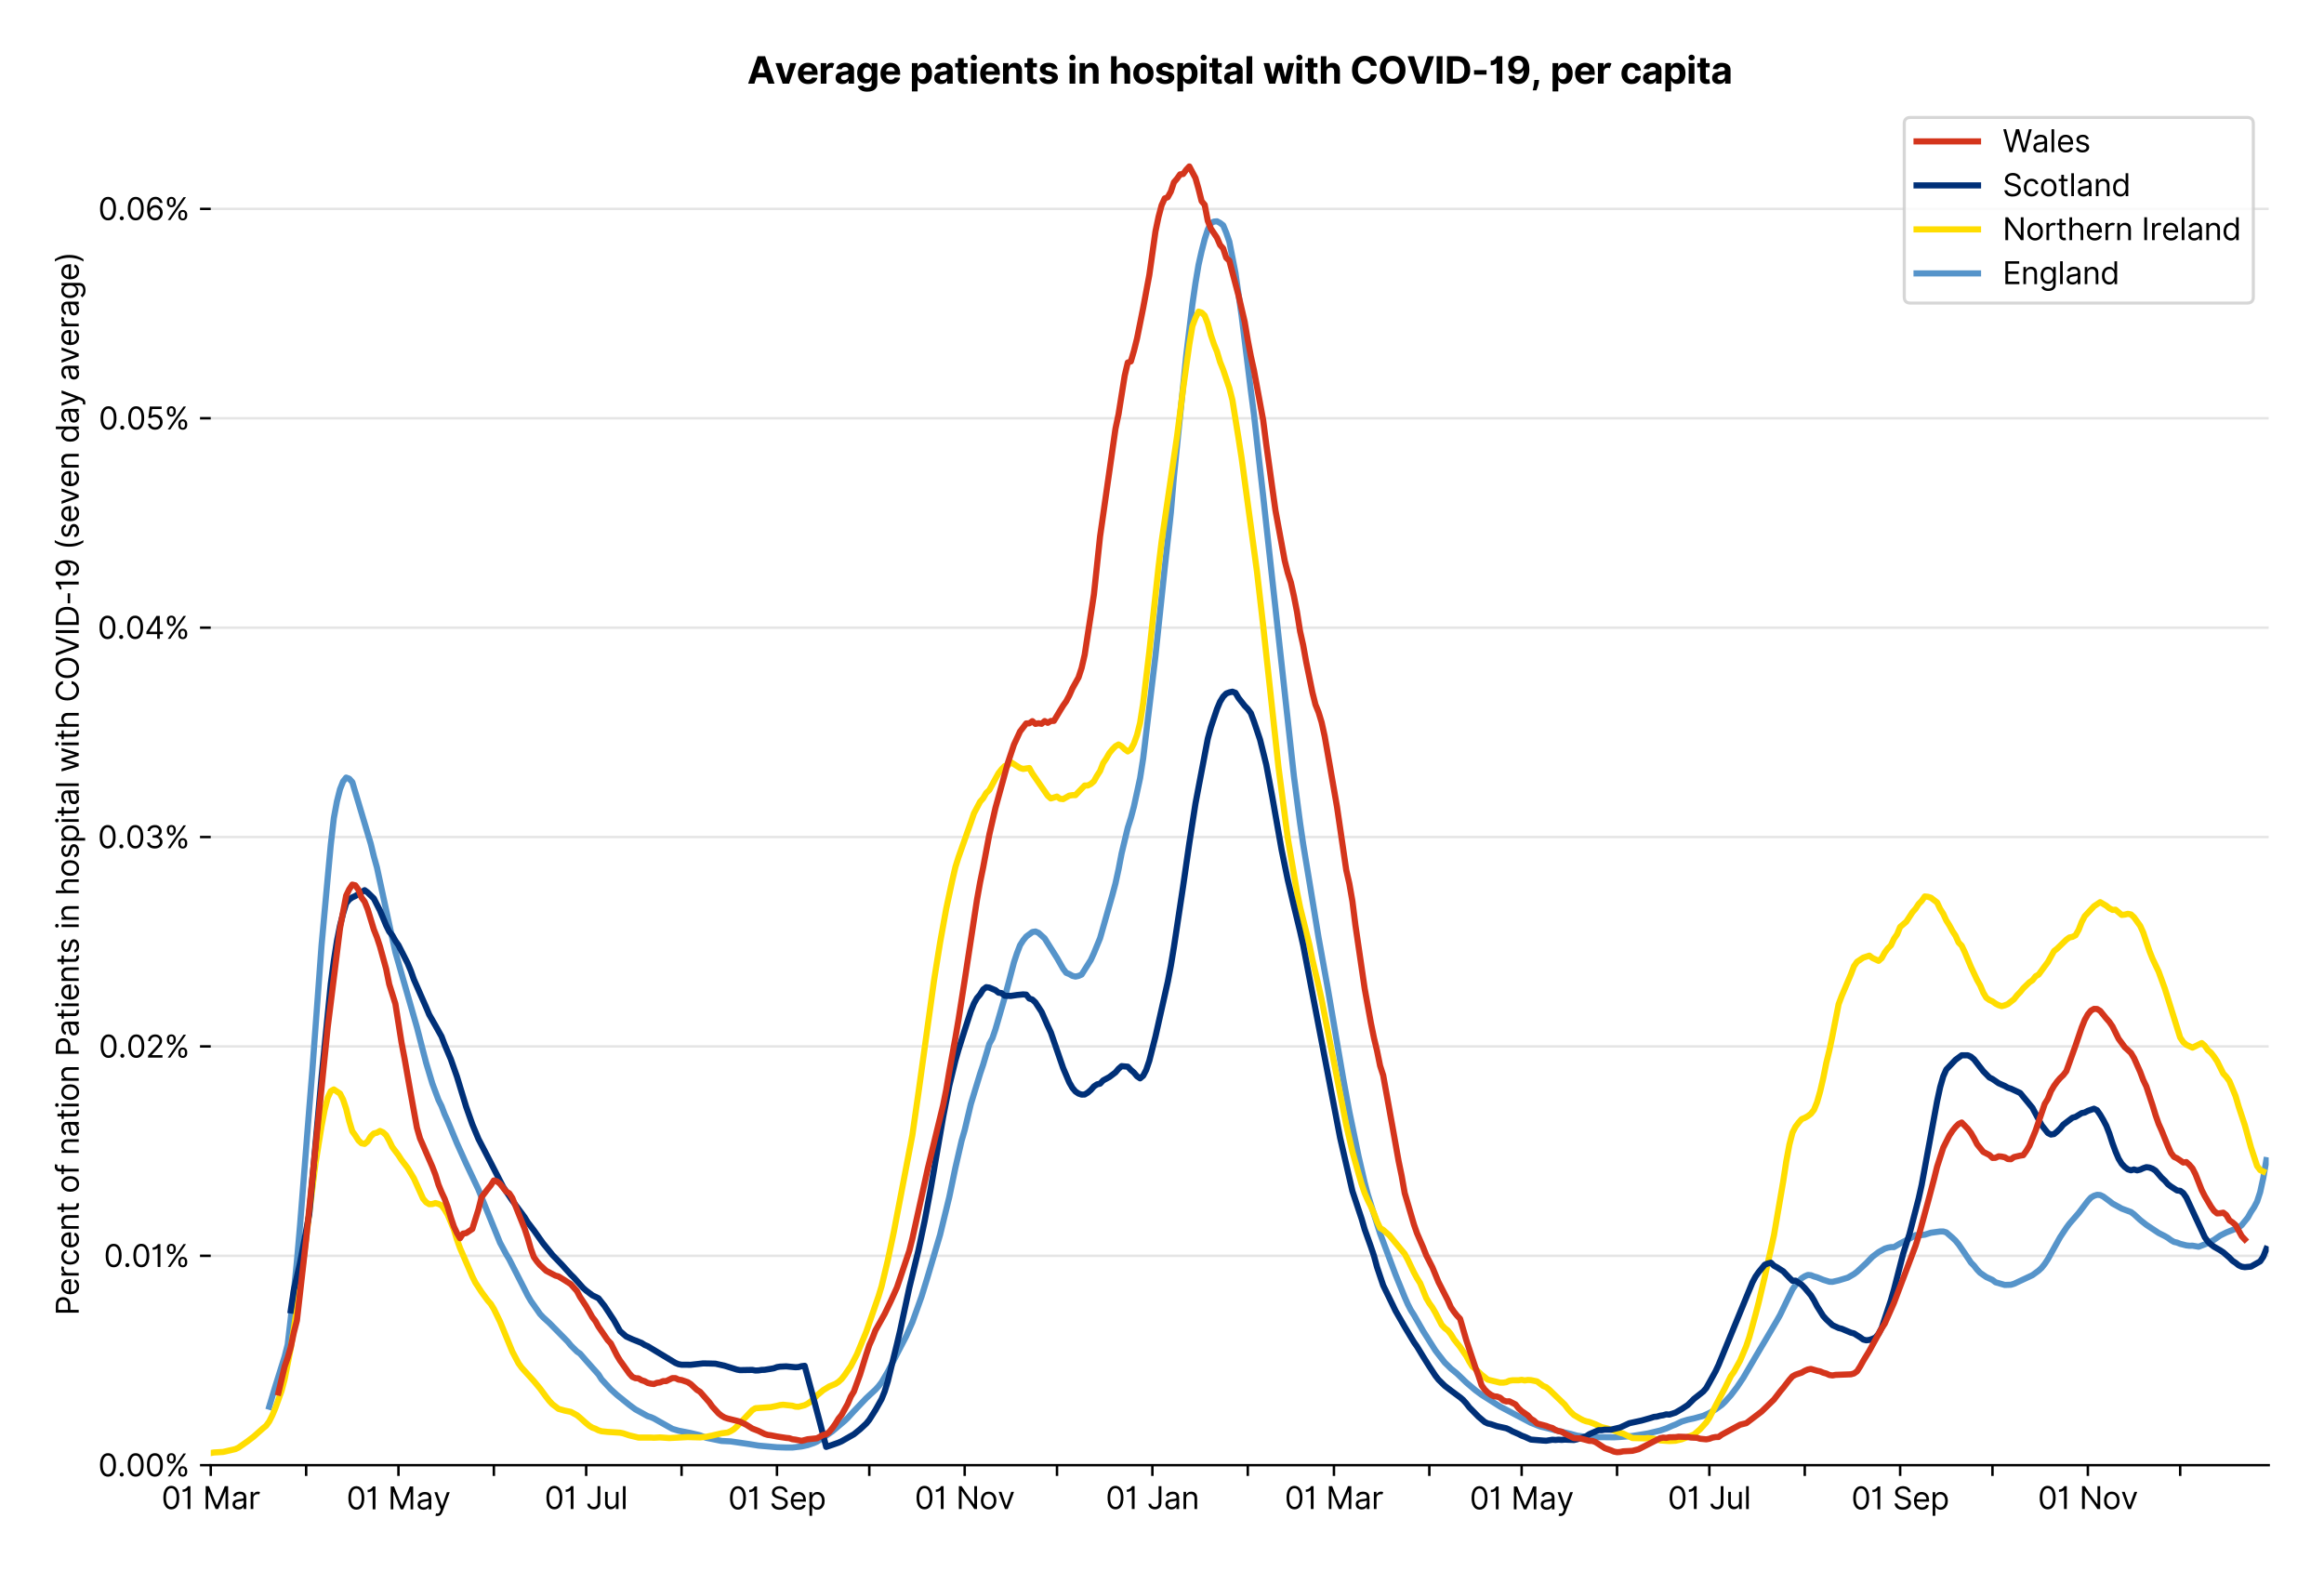 <?xml version="1.0" encoding="utf-8" standalone="no"?>
<!DOCTYPE svg PUBLIC "-//W3C//DTD SVG 1.1//EN"
  "http://www.w3.org/Graphics/SVG/1.1/DTD/svg11.dtd">
<svg xmlns:xlink="http://www.w3.org/1999/xlink" viewBox="0 0 756.175 511.234" xmlns="http://www.w3.org/2000/svg" version="1.1">
 <defs>
  <style type="text/css">*{stroke-linejoin: round; stroke-linecap: butt}</style>
 </defs>
 <g id="figure_1">
  <g id="patch_1">
   <path d="M 0 511.234 
L 756.175 511.234 
L 756.175 0 
L 0 0 
z
" style="fill: #ffffff"/>
  </g>
  <g id="axes_1">
   <g id="patch_2">
    <path d="M 68.575 476.745 
L 738.175 476.745 
L 738.175 33.225 
L 68.575 33.225 
z
" style="fill: #ffffff"/>
   </g>
   <g id="matplotlib.axis_1">
    <g id="xtick_1">
     <g id="line2d_1">
      <defs>
       <path id="m1fadd34a6d" d="M 0 0 
L 0 3.5 
" style="stroke: #000000; stroke-width: 0.8"/>
      </defs>
      <g>
       <use xlink:href="#m1fadd34a6d" x="68.575" y="476.745" style="stroke: #000000; stroke-width: 0.8"/>
      </g>
     </g>
     <g id="text_1">
      <!-- 01 Mar -->
      <g transform="translate(52.538 491.018)scale(0.1 -0.1)">
       <defs>
        <path id="Inter-Regular-30" d="M 2000 -64 
Q 1230 -64 806 561 
Q 382 1186 382 2327 
Q 382 3459 809 4088 
Q 1236 4718 2000 4718 
Q 2764 4718 3191 4088 
Q 3618 3459 3618 2327 
Q 3618 1186 3194 561 
Q 2771 -64 2000 -64 
z
M 2000 436 
Q 2509 436 2791 927 
Q 3073 1418 3073 2327 
Q 3073 3234 2789 3730 
Q 2505 4227 2000 4227 
Q 1496 4227 1211 3730 
Q 927 3234 927 2327 
Q 927 1418 1210 927 
Q 1493 436 2000 436 
z
" transform="scale(0.016)"/>
        <path id="Inter-Regular-31" d="M 1973 4655 
L 1973 0 
L 1409 0 
L 1409 3836 
L 1373 3836 
Q 1341 3773 1209 3692 
Q 1077 3611 868 3551 
Q 659 3491 391 3491 
L 391 3964 
Q 661 3964 859 4061 
Q 1057 4159 1190 4291 
Q 1323 4423 1392 4529 
Q 1461 4636 1473 4655 
L 1973 4655 
z
" transform="scale(0.016)"/>
        <path id="Inter-Regular-20" transform="scale(0.016)"/>
        <path id="Inter-Regular-4d" d="M 564 4655 
L 1236 4655 
L 2818 791 
L 2873 791 
L 4455 4655 
L 5127 4655 
L 5127 0 
L 4600 0 
L 4600 3536 
L 4555 3536 
L 3100 0 
L 2591 0 
L 1136 3536 
L 1091 3536 
L 1091 0 
L 564 0 
L 564 4655 
z
" transform="scale(0.016)"/>
        <path id="Inter-Regular-61" d="M 1518 -82 
Q 1186 -82 916 44 
Q 646 170 486 410 
Q 327 650 327 991 
Q 327 1291 445 1478 
Q 564 1666 761 1773 
Q 959 1880 1199 1933 
Q 1439 1986 1682 2018 
Q 2000 2059 2199 2080 
Q 2398 2102 2490 2154 
Q 2582 2207 2582 2336 
L 2582 2355 
Q 2582 2691 2399 2877 
Q 2216 3064 1846 3064 
Q 1461 3064 1243 2895 
Q 1025 2727 936 2536 
L 427 2718 
Q 564 3036 792 3214 
Q 1021 3393 1292 3464 
Q 1564 3536 1827 3536 
Q 1996 3536 2215 3496 
Q 2434 3457 2640 3334 
Q 2846 3211 2982 2963 
Q 3118 2716 3118 2300 
L 3118 0 
L 2582 0 
L 2582 473 
L 2555 473 
Q 2500 359 2373 229 
Q 2246 100 2034 9 
Q 1823 -82 1518 -82 
z
M 1600 400 
Q 1918 400 2137 525 
Q 2357 650 2469 847 
Q 2582 1045 2582 1264 
L 2582 1755 
Q 2548 1714 2433 1681 
Q 2318 1648 2169 1624 
Q 2021 1600 1881 1583 
Q 1741 1566 1655 1555 
Q 1446 1527 1265 1467 
Q 1084 1407 974 1287 
Q 864 1168 864 964 
Q 864 684 1072 542 
Q 1280 400 1600 400 
z
" transform="scale(0.016)"/>
        <path id="Inter-Regular-72" d="M 491 0 
L 491 3491 
L 1009 3491 
L 1009 2964 
L 1046 2964 
Q 1139 3223 1389 3384 
Q 1639 3545 1955 3545 
Q 2100 3545 2209 3511 
Q 2318 3477 2400 3418 
L 2218 2964 
Q 2161 2993 2085 3010 
Q 2009 3027 1909 3027 
Q 1527 3027 1277 2794 
Q 1027 2561 1027 2209 
L 1027 0 
L 491 0 
z
" transform="scale(0.016)"/>
       </defs>
       <use xlink:href="#Inter-Regular-30"/>
       <use xlink:href="#Inter-Regular-31" x="62.5"/>
       <use xlink:href="#Inter-Regular-20" x="106.676"/>
       <use xlink:href="#Inter-Regular-4d" x="134.801"/>
       <use xlink:href="#Inter-Regular-61" x="225.994"/>
       <use xlink:href="#Inter-Regular-72" x="282.386"/>
      </g>
     </g>
    </g>
    <g id="xtick_2">
     <g id="line2d_2">
      <g>
       <use xlink:href="#m1fadd34a6d" x="99.614" y="476.745" style="stroke: #000000; stroke-width: 0.8"/>
      </g>
     </g>
    </g>
    <g id="xtick_3">
     <g id="line2d_3">
      <g>
       <use xlink:href="#m1fadd34a6d" x="129.652" y="476.745" style="stroke: #000000; stroke-width: 0.8"/>
      </g>
     </g>
     <g id="text_2">
      <!-- 01 May -->
      <g transform="translate(112.749 491.117)scale(0.1 -0.1)">
       <defs>
        <path id="Inter-Regular-79" d="M 818 -1355 
Q 682 -1355 575 -1333 
Q 468 -1311 427 -1291 
L 564 -818 
Q 857 -893 1053 -814 
Q 1250 -736 1391 -345 
L 1509 -18 
L 218 3491 
L 800 3491 
L 1764 709 
L 1800 709 
L 2764 3491 
L 3346 3491 
L 1846 -564 
Q 1550 -1355 818 -1355 
z
" transform="scale(0.016)"/>
       </defs>
       <use xlink:href="#Inter-Regular-30"/>
       <use xlink:href="#Inter-Regular-31" x="62.5"/>
       <use xlink:href="#Inter-Regular-20" x="106.676"/>
       <use xlink:href="#Inter-Regular-4d" x="134.801"/>
       <use xlink:href="#Inter-Regular-61" x="225.994"/>
       <use xlink:href="#Inter-Regular-79" x="282.386"/>
      </g>
     </g>
    </g>
    <g id="xtick_4">
     <g id="line2d_4">
      <g>
       <use xlink:href="#m1fadd34a6d" x="160.691" y="476.745" style="stroke: #000000; stroke-width: 0.8"/>
      </g>
     </g>
    </g>
    <g id="xtick_5">
     <g id="line2d_5">
      <g>
       <use xlink:href="#m1fadd34a6d" x="190.728" y="476.745" style="stroke: #000000; stroke-width: 0.8"/>
      </g>
     </g>
     <g id="text_3">
      <!-- 01 Jul -->
      <g transform="translate(177.185 491.018)scale(0.1 -0.1)">
       <defs>
        <path id="Inter-Regular-4a" d="M 2346 4655 
L 2909 4655 
L 2909 1327 
Q 2909 657 2549 296 
Q 2189 -64 1582 -64 
Q 1200 -64 902 76 
Q 605 216 434 475 
Q 264 734 264 1091 
L 818 1091 
Q 818 795 1034 615 
Q 1250 436 1582 436 
Q 1948 436 2147 664 
Q 2346 893 2346 1327 
L 2346 4655 
z
" transform="scale(0.016)"/>
        <path id="Inter-Regular-75" d="M 2691 1427 
L 2691 3491 
L 3227 3491 
L 3227 0 
L 2691 0 
L 2691 591 
L 2655 591 
Q 2532 325 2273 140 
Q 2014 -45 1618 -45 
Q 1127 -45 809 280 
Q 491 605 491 1273 
L 491 3491 
L 1027 3491 
L 1027 1309 
Q 1027 927 1242 700 
Q 1457 473 1791 473 
Q 1991 473 2199 575 
Q 2407 677 2549 888 
Q 2691 1100 2691 1427 
z
" transform="scale(0.016)"/>
        <path id="Inter-Regular-6c" d="M 1027 4655 
L 1027 0 
L 491 0 
L 491 4655 
L 1027 4655 
z
" transform="scale(0.016)"/>
       </defs>
       <use xlink:href="#Inter-Regular-30"/>
       <use xlink:href="#Inter-Regular-31" x="62.5"/>
       <use xlink:href="#Inter-Regular-20" x="106.676"/>
       <use xlink:href="#Inter-Regular-4a" x="134.801"/>
       <use xlink:href="#Inter-Regular-75" x="189.063"/>
       <use xlink:href="#Inter-Regular-6c" x="247.159"/>
      </g>
     </g>
    </g>
    <g id="xtick_6">
     <g id="line2d_6">
      <g>
       <use xlink:href="#m1fadd34a6d" x="221.767" y="476.745" style="stroke: #000000; stroke-width: 0.8"/>
      </g>
     </g>
    </g>
    <g id="xtick_7">
     <g id="line2d_7">
      <g>
       <use xlink:href="#m1fadd34a6d" x="252.806" y="476.745" style="stroke: #000000; stroke-width: 0.8"/>
      </g>
     </g>
     <g id="text_4">
      <!-- 01 Sep -->
      <g transform="translate(236.919 491.117)scale(0.1 -0.1)">
       <defs>
        <path id="Inter-Regular-53" d="M 3109 3491 
Q 3068 3836 2777 4027 
Q 2486 4218 2064 4218 
Q 1600 4218 1318 3999 
Q 1036 3780 1036 3445 
Q 1036 3195 1189 3042 
Q 1343 2889 1553 2803 
Q 1764 2718 1936 2673 
L 2409 2545 
Q 2591 2498 2815 2414 
Q 3039 2330 3244 2185 
Q 3450 2041 3584 1816 
Q 3718 1591 3718 1264 
Q 3718 886 3521 581 
Q 3325 277 2949 97 
Q 2573 -82 2036 -82 
Q 1286 -82 845 272 
Q 405 627 364 1200 
L 946 1200 
Q 968 936 1124 764 
Q 1280 593 1519 510 
Q 1759 427 2036 427 
Q 2359 427 2616 533 
Q 2873 639 3023 828 
Q 3173 1018 3173 1273 
Q 3173 1505 3043 1650 
Q 2914 1795 2702 1886 
Q 2491 1977 2246 2045 
L 1673 2209 
Q 1127 2366 809 2657 
Q 491 2948 491 3418 
Q 491 3809 703 4101 
Q 916 4393 1276 4555 
Q 1636 4718 2082 4718 
Q 2532 4718 2882 4558 
Q 3232 4398 3437 4120 
Q 3643 3843 3655 3491 
L 3109 3491 
z
" transform="scale(0.016)"/>
        <path id="Inter-Regular-65" d="M 1955 -73 
Q 1450 -73 1085 151 
Q 721 375 524 778 
Q 327 1182 327 1718 
Q 327 2255 524 2665 
Q 721 3075 1074 3305 
Q 1427 3536 1900 3536 
Q 2173 3536 2439 3445 
Q 2705 3355 2923 3151 
Q 3141 2948 3270 2614 
Q 3400 2280 3400 1791 
L 3400 1564 
L 866 1564 
Q 884 1005 1183 707 
Q 1482 409 1955 409 
Q 2271 409 2498 545 
Q 2725 682 2827 955 
L 3346 809 
Q 3223 414 2854 170 
Q 2486 -73 1955 -73 
z
M 866 2027 
L 2855 2027 
Q 2855 2470 2595 2762 
Q 2336 3055 1900 3055 
Q 1593 3055 1368 2911 
Q 1143 2768 1013 2533 
Q 884 2298 866 2027 
z
" transform="scale(0.016)"/>
        <path id="Inter-Regular-70" d="M 491 -1309 
L 491 3491 
L 1009 3491 
L 1009 2936 
L 1073 2936 
Q 1132 3027 1237 3169 
Q 1343 3311 1542 3423 
Q 1741 3536 2082 3536 
Q 2523 3536 2859 3315 
Q 3196 3095 3384 2690 
Q 3573 2286 3573 1736 
Q 3573 1182 3384 776 
Q 3196 370 2861 148 
Q 2527 -73 2091 -73 
Q 1755 -73 1552 39 
Q 1350 152 1241 296 
Q 1132 441 1073 536 
L 1027 536 
L 1027 -1309 
L 491 -1309 
z
M 1018 1745 
Q 1018 1152 1276 780 
Q 1534 409 2018 409 
Q 2355 409 2581 587 
Q 2807 766 2921 1069 
Q 3036 1373 3036 1745 
Q 3036 2114 2923 2410 
Q 2811 2707 2585 2881 
Q 2359 3055 2018 3055 
Q 1527 3055 1272 2693 
Q 1018 2332 1018 1745 
z
" transform="scale(0.016)"/>
       </defs>
       <use xlink:href="#Inter-Regular-30"/>
       <use xlink:href="#Inter-Regular-31" x="62.5"/>
       <use xlink:href="#Inter-Regular-20" x="106.676"/>
       <use xlink:href="#Inter-Regular-53" x="134.801"/>
       <use xlink:href="#Inter-Regular-65" x="198.58"/>
       <use xlink:href="#Inter-Regular-70" x="256.818"/>
      </g>
     </g>
    </g>
    <g id="xtick_8">
     <g id="line2d_8">
      <g>
       <use xlink:href="#m1fadd34a6d" x="282.844" y="476.745" style="stroke: #000000; stroke-width: 0.8"/>
      </g>
     </g>
    </g>
    <g id="xtick_9">
     <g id="line2d_9">
      <g>
       <use xlink:href="#m1fadd34a6d" x="313.883" y="476.745" style="stroke: #000000; stroke-width: 0.8"/>
      </g>
     </g>
     <g id="text_5">
      <!-- 01 Nov -->
      <g transform="translate(297.612 491.018)scale(0.1 -0.1)">
       <defs>
        <path id="Inter-Regular-4e" d="M 4255 4655 
L 4255 0 
L 3709 0 
L 1173 3655 
L 1127 3655 
L 1127 0 
L 564 0 
L 564 4655 
L 1109 4655 
L 3655 991 
L 3700 991 
L 3700 4655 
L 4255 4655 
z
" transform="scale(0.016)"/>
        <path id="Inter-Regular-6f" d="M 1909 -73 
Q 1436 -73 1080 152 
Q 725 377 526 781 
Q 327 1186 327 1727 
Q 327 2273 526 2679 
Q 725 3086 1080 3311 
Q 1436 3536 1909 3536 
Q 2382 3536 2737 3311 
Q 3093 3086 3292 2679 
Q 3491 2273 3491 1727 
Q 3491 1186 3292 781 
Q 3093 377 2737 152 
Q 2382 -73 1909 -73 
z
M 1909 409 
Q 2268 409 2500 593 
Q 2732 777 2843 1077 
Q 2955 1377 2955 1727 
Q 2955 2077 2843 2379 
Q 2732 2682 2500 2868 
Q 2268 3055 1909 3055 
Q 1550 3055 1318 2868 
Q 1086 2682 975 2379 
Q 864 2077 864 1727 
Q 864 1377 975 1077 
Q 1086 777 1318 593 
Q 1550 409 1909 409 
z
" transform="scale(0.016)"/>
        <path id="Inter-Regular-76" d="M 3346 3491 
L 2055 0 
L 1509 0 
L 218 3491 
L 800 3491 
L 1764 709 
L 1800 709 
L 2764 3491 
L 3346 3491 
z
" transform="scale(0.016)"/>
       </defs>
       <use xlink:href="#Inter-Regular-30"/>
       <use xlink:href="#Inter-Regular-31" x="62.5"/>
       <use xlink:href="#Inter-Regular-20" x="106.676"/>
       <use xlink:href="#Inter-Regular-4e" x="134.801"/>
       <use xlink:href="#Inter-Regular-6f" x="210.085"/>
       <use xlink:href="#Inter-Regular-76" x="269.744"/>
      </g>
     </g>
    </g>
    <g id="xtick_10">
     <g id="line2d_10">
      <g>
       <use xlink:href="#m1fadd34a6d" x="343.921" y="476.745" style="stroke: #000000; stroke-width: 0.8"/>
      </g>
     </g>
    </g>
    <g id="xtick_11">
     <g id="line2d_11">
      <g>
       <use xlink:href="#m1fadd34a6d" x="374.96" y="476.745" style="stroke: #000000; stroke-width: 0.8"/>
      </g>
     </g>
     <g id="text_6">
      <!-- 01 Jan -->
      <g transform="translate(359.76 491.018)scale(0.1 -0.1)">
       <defs>
        <path id="Inter-Regular-6e" d="M 1027 2100 
L 1027 0 
L 491 0 
L 491 3491 
L 1009 3491 
L 1009 2945 
L 1055 2945 
Q 1177 3211 1427 3373 
Q 1677 3536 2073 3536 
Q 2602 3536 2928 3211 
Q 3255 2886 3255 2218 
L 3255 0 
L 2718 0 
L 2718 2182 
Q 2718 2593 2504 2824 
Q 2291 3055 1918 3055 
Q 1534 3055 1280 2806 
Q 1027 2557 1027 2100 
z
" transform="scale(0.016)"/>
       </defs>
       <use xlink:href="#Inter-Regular-30"/>
       <use xlink:href="#Inter-Regular-31" x="62.5"/>
       <use xlink:href="#Inter-Regular-20" x="106.676"/>
       <use xlink:href="#Inter-Regular-4a" x="134.801"/>
       <use xlink:href="#Inter-Regular-61" x="189.063"/>
       <use xlink:href="#Inter-Regular-6e" x="245.455"/>
      </g>
     </g>
    </g>
    <g id="xtick_12">
     <g id="line2d_12">
      <g>
       <use xlink:href="#m1fadd34a6d" x="405.999" y="476.745" style="stroke: #000000; stroke-width: 0.8"/>
      </g>
     </g>
    </g>
    <g id="xtick_13">
     <g id="line2d_13">
      <g>
       <use xlink:href="#m1fadd34a6d" x="434.034" y="476.745" style="stroke: #000000; stroke-width: 0.8"/>
      </g>
     </g>
     <g id="text_7">
      <!-- 01 Mar -->
      <g transform="translate(417.997 491.018)scale(0.1 -0.1)">
       <use xlink:href="#Inter-Regular-30"/>
       <use xlink:href="#Inter-Regular-31" x="62.5"/>
       <use xlink:href="#Inter-Regular-20" x="106.676"/>
       <use xlink:href="#Inter-Regular-4d" x="134.801"/>
       <use xlink:href="#Inter-Regular-61" x="225.994"/>
       <use xlink:href="#Inter-Regular-72" x="282.386"/>
      </g>
     </g>
    </g>
    <g id="xtick_14">
     <g id="line2d_14">
      <g>
       <use xlink:href="#m1fadd34a6d" x="465.073" y="476.745" style="stroke: #000000; stroke-width: 0.8"/>
      </g>
     </g>
    </g>
    <g id="xtick_15">
     <g id="line2d_15">
      <g>
       <use xlink:href="#m1fadd34a6d" x="495.11" y="476.745" style="stroke: #000000; stroke-width: 0.8"/>
      </g>
     </g>
     <g id="text_8">
      <!-- 01 May -->
      <g transform="translate(478.207 491.117)scale(0.1 -0.1)">
       <use xlink:href="#Inter-Regular-30"/>
       <use xlink:href="#Inter-Regular-31" x="62.5"/>
       <use xlink:href="#Inter-Regular-20" x="106.676"/>
       <use xlink:href="#Inter-Regular-4d" x="134.801"/>
       <use xlink:href="#Inter-Regular-61" x="225.994"/>
       <use xlink:href="#Inter-Regular-79" x="282.386"/>
      </g>
     </g>
    </g>
    <g id="xtick_16">
     <g id="line2d_16">
      <g>
       <use xlink:href="#m1fadd34a6d" x="526.149" y="476.745" style="stroke: #000000; stroke-width: 0.8"/>
      </g>
     </g>
    </g>
    <g id="xtick_17">
     <g id="line2d_17">
      <g>
       <use xlink:href="#m1fadd34a6d" x="556.187" y="476.745" style="stroke: #000000; stroke-width: 0.8"/>
      </g>
     </g>
     <g id="text_9">
      <!-- 01 Jul -->
      <g transform="translate(542.643 491.018)scale(0.1 -0.1)">
       <use xlink:href="#Inter-Regular-30"/>
       <use xlink:href="#Inter-Regular-31" x="62.5"/>
       <use xlink:href="#Inter-Regular-20" x="106.676"/>
       <use xlink:href="#Inter-Regular-4a" x="134.801"/>
       <use xlink:href="#Inter-Regular-75" x="189.063"/>
       <use xlink:href="#Inter-Regular-6c" x="247.159"/>
      </g>
     </g>
    </g>
    <g id="xtick_18">
     <g id="line2d_18">
      <g>
       <use xlink:href="#m1fadd34a6d" x="587.226" y="476.745" style="stroke: #000000; stroke-width: 0.8"/>
      </g>
     </g>
    </g>
    <g id="xtick_19">
     <g id="line2d_19">
      <g>
       <use xlink:href="#m1fadd34a6d" x="618.265" y="476.745" style="stroke: #000000; stroke-width: 0.8"/>
      </g>
     </g>
     <g id="text_10">
      <!-- 01 Sep -->
      <g transform="translate(602.378 491.117)scale(0.1 -0.1)">
       <use xlink:href="#Inter-Regular-30"/>
       <use xlink:href="#Inter-Regular-31" x="62.5"/>
       <use xlink:href="#Inter-Regular-20" x="106.676"/>
       <use xlink:href="#Inter-Regular-53" x="134.801"/>
       <use xlink:href="#Inter-Regular-65" x="198.58"/>
       <use xlink:href="#Inter-Regular-70" x="256.818"/>
      </g>
     </g>
    </g>
    <g id="xtick_20">
     <g id="line2d_20">
      <g>
       <use xlink:href="#m1fadd34a6d" x="648.303" y="476.745" style="stroke: #000000; stroke-width: 0.8"/>
      </g>
     </g>
    </g>
    <g id="xtick_21">
     <g id="line2d_21">
      <g>
       <use xlink:href="#m1fadd34a6d" x="679.342" y="476.745" style="stroke: #000000; stroke-width: 0.8"/>
      </g>
     </g>
     <g id="text_11">
      <!-- 01 Nov -->
      <g transform="translate(663.071 491.018)scale(0.1 -0.1)">
       <use xlink:href="#Inter-Regular-30"/>
       <use xlink:href="#Inter-Regular-31" x="62.5"/>
       <use xlink:href="#Inter-Regular-20" x="106.676"/>
       <use xlink:href="#Inter-Regular-4e" x="134.801"/>
       <use xlink:href="#Inter-Regular-6f" x="210.085"/>
       <use xlink:href="#Inter-Regular-76" x="269.744"/>
      </g>
     </g>
    </g>
    <g id="xtick_22">
     <g id="line2d_22">
      <g>
       <use xlink:href="#m1fadd34a6d" x="709.379" y="476.745" style="stroke: #000000; stroke-width: 0.8"/>
      </g>
     </g>
    </g>
   </g>
   <g id="matplotlib.axis_2">
    <g id="ytick_1">
     <g id="line2d_23">
      <path d="M 68.575 476.745 
L 738.175 476.745 
" clip-path="url(#p567a457993)" style="fill: none; stroke: #e5e5e5; stroke-width: 0.8; stroke-linecap: square"/>
     </g>
     <g id="line2d_24">
      <defs>
       <path id="m507fd94640" d="M 0 0 
L -3.5 0 
" style="stroke: #000000; stroke-width: 0.8"/>
      </defs>
      <g>
       <use xlink:href="#m507fd94640" x="68.575" y="476.745" style="stroke: #000000; stroke-width: 0.8"/>
      </g>
     </g>
     <g id="text_12">
      <!-- 0.00% -->
      <g transform="translate(31.944 480.382)scale(0.1 -0.1)">
       <defs>
        <path id="Inter-Regular-2e" d="M 882 -36 
Q 714 -36 593 84 
Q 473 205 473 373 
Q 473 541 593 661 
Q 714 782 882 782 
Q 1050 782 1170 661 
Q 1291 541 1291 373 
Q 1291 205 1170 84 
Q 1050 -36 882 -36 
z
" transform="scale(0.016)"/>
        <path id="Inter-Regular-25" d="M 2855 873 
L 2855 1118 
Q 2855 1373 2960 1585 
Q 3066 1798 3269 1926 
Q 3473 2055 3764 2055 
Q 4059 2055 4259 1926 
Q 4459 1798 4561 1585 
Q 4664 1373 4664 1118 
L 4664 873 
Q 4664 618 4560 405 
Q 4457 193 4256 64 
Q 4055 -64 3764 -64 
Q 3468 -64 3266 64 
Q 3064 193 2959 405 
Q 2855 618 2855 873 
z
M 536 3536 
L 536 3782 
Q 536 4036 642 4248 
Q 748 4461 951 4589 
Q 1155 4718 1446 4718 
Q 1741 4718 1941 4589 
Q 2141 4461 2243 4248 
Q 2346 4036 2346 3782 
L 2346 3536 
Q 2346 3282 2242 3069 
Q 2139 2857 1937 2728 
Q 1736 2600 1446 2600 
Q 1150 2600 948 2728 
Q 746 2857 641 3069 
Q 536 3282 536 3536 
z
M 709 0 
L 3909 4655 
L 4427 4655 
L 1227 0 
L 709 0 
z
M 3318 1118 
L 3318 873 
Q 3318 661 3418 494 
Q 3518 327 3764 327 
Q 4002 327 4101 494 
Q 4200 661 4200 873 
L 4200 1118 
Q 4200 1330 4104 1497 
Q 4009 1664 3764 1664 
Q 3525 1664 3421 1497 
Q 3318 1330 3318 1118 
z
M 1000 3782 
L 1000 3536 
Q 1000 3325 1100 3158 
Q 1200 2991 1446 2991 
Q 1684 2991 1783 3158 
Q 1882 3325 1882 3536 
L 1882 3782 
Q 1882 3993 1786 4160 
Q 1691 4327 1446 4327 
Q 1207 4327 1103 4160 
Q 1000 3993 1000 3782 
z
" transform="scale(0.016)"/>
       </defs>
       <use xlink:href="#Inter-Regular-30"/>
       <use xlink:href="#Inter-Regular-2e" x="62.5"/>
       <use xlink:href="#Inter-Regular-30" x="90.057"/>
       <use xlink:href="#Inter-Regular-30" x="152.557"/>
       <use xlink:href="#Inter-Regular-25" x="215.057"/>
      </g>
     </g>
    </g>
    <g id="ytick_2">
     <g id="line2d_25">
      <path d="M 68.575 408.615 
L 738.175 408.615 
" clip-path="url(#p567a457993)" style="fill: none; stroke: #e5e5e5; stroke-width: 0.8; stroke-linecap: square"/>
     </g>
     <g id="line2d_26">
      <g>
       <use xlink:href="#m507fd94640" x="68.575" y="408.615" style="stroke: #000000; stroke-width: 0.8"/>
      </g>
     </g>
     <g id="text_13">
      <!-- 0.01% -->
      <g transform="translate(33.777 412.252)scale(0.1 -0.1)">
       <use xlink:href="#Inter-Regular-30"/>
       <use xlink:href="#Inter-Regular-2e" x="62.5"/>
       <use xlink:href="#Inter-Regular-30" x="90.057"/>
       <use xlink:href="#Inter-Regular-31" x="152.557"/>
       <use xlink:href="#Inter-Regular-25" x="196.733"/>
      </g>
     </g>
    </g>
    <g id="ytick_3">
     <g id="line2d_27">
      <path d="M 68.575 340.486 
L 738.175 340.486 
" clip-path="url(#p567a457993)" style="fill: none; stroke: #e5e5e5; stroke-width: 0.8; stroke-linecap: square"/>
     </g>
     <g id="line2d_28">
      <g>
       <use xlink:href="#m507fd94640" x="68.575" y="340.486" style="stroke: #000000; stroke-width: 0.8"/>
      </g>
     </g>
     <g id="text_14">
      <!-- 0.02% -->
      <g transform="translate(32.142 344.122)scale(0.1 -0.1)">
       <defs>
        <path id="Inter-Regular-32" d="M 482 0 
L 482 409 
L 2018 2091 
Q 2289 2386 2464 2605 
Q 2639 2825 2724 3019 
Q 2809 3214 2809 3427 
Q 2809 3795 2553 4011 
Q 2298 4227 1918 4227 
Q 1514 4227 1275 3985 
Q 1036 3743 1036 3345 
L 500 3345 
Q 500 3755 688 4064 
Q 877 4373 1203 4545 
Q 1530 4718 1936 4718 
Q 2346 4718 2661 4545 
Q 2977 4373 3156 4079 
Q 3336 3786 3336 3427 
Q 3336 3170 3244 2926 
Q 3152 2682 2926 2383 
Q 2700 2084 2300 1655 
L 1255 536 
L 1255 500 
L 3418 500 
L 3418 0 
L 482 0 
z
" transform="scale(0.016)"/>
       </defs>
       <use xlink:href="#Inter-Regular-30"/>
       <use xlink:href="#Inter-Regular-2e" x="62.5"/>
       <use xlink:href="#Inter-Regular-30" x="90.057"/>
       <use xlink:href="#Inter-Regular-32" x="152.557"/>
       <use xlink:href="#Inter-Regular-25" x="213.068"/>
      </g>
     </g>
    </g>
    <g id="ytick_4">
     <g id="line2d_29">
      <path d="M 68.575 272.356 
L 738.175 272.356 
" clip-path="url(#p567a457993)" style="fill: none; stroke: #e5e5e5; stroke-width: 0.8; stroke-linecap: square"/>
     </g>
     <g id="line2d_30">
      <g>
       <use xlink:href="#m507fd94640" x="68.575" y="272.356" style="stroke: #000000; stroke-width: 0.8"/>
      </g>
     </g>
     <g id="text_15">
      <!-- 0.03% -->
      <g transform="translate(31.83 275.993)scale(0.1 -0.1)">
       <defs>
        <path id="Inter-Regular-33" d="M 2055 -64 
Q 1605 -64 1253 90 
Q 902 245 696 521 
Q 491 798 473 1164 
L 1046 1164 
Q 1071 827 1356 631 
Q 1641 436 2046 436 
Q 2493 436 2783 664 
Q 3073 893 3073 1264 
Q 3073 1650 2787 1893 
Q 2502 2136 1973 2136 
L 1600 2136 
L 1600 2636 
L 1973 2636 
Q 2386 2636 2647 2856 
Q 2909 3077 2909 3445 
Q 2909 3798 2679 4012 
Q 2450 4227 2064 4227 
Q 1823 4227 1610 4139 
Q 1398 4052 1264 3887 
Q 1130 3723 1118 3491 
L 573 3491 
Q 586 3857 793 4133 
Q 1000 4409 1335 4563 
Q 1671 4718 2073 4718 
Q 2505 4718 2814 4544 
Q 3123 4370 3289 4086 
Q 3455 3802 3455 3473 
Q 3455 3080 3249 2802 
Q 3043 2525 2691 2418 
L 2691 2382 
Q 3132 2309 3379 2008 
Q 3627 1707 3627 1264 
Q 3627 884 3421 583 
Q 3216 282 2861 109 
Q 2507 -64 2055 -64 
z
" transform="scale(0.016)"/>
       </defs>
       <use xlink:href="#Inter-Regular-30"/>
       <use xlink:href="#Inter-Regular-2e" x="62.5"/>
       <use xlink:href="#Inter-Regular-30" x="90.057"/>
       <use xlink:href="#Inter-Regular-33" x="152.557"/>
       <use xlink:href="#Inter-Regular-25" x="216.193"/>
      </g>
     </g>
    </g>
    <g id="ytick_5">
     <g id="line2d_31">
      <path d="M 68.575 204.226 
L 738.175 204.226 
" clip-path="url(#p567a457993)" style="fill: none; stroke: #e5e5e5; stroke-width: 0.8; stroke-linecap: square"/>
     </g>
     <g id="line2d_32">
      <g>
       <use xlink:href="#m507fd94640" x="68.575" y="204.226" style="stroke: #000000; stroke-width: 0.8"/>
      </g>
     </g>
     <g id="text_16">
      <!-- 0.04% -->
      <g transform="translate(31.773 207.863)scale(0.1 -0.1)">
       <defs>
        <path id="Inter-Regular-34" d="M 373 955 
L 373 1418 
L 2418 4655 
L 3100 4655 
L 3100 1455 
L 3736 1455 
L 3736 955 
L 3100 955 
L 3100 0 
L 2564 0 
L 2564 955 
L 373 955 
z
M 2564 1455 
L 2564 3936 
L 2527 3936 
L 982 1491 
L 982 1455 
L 2564 1455 
z
" transform="scale(0.016)"/>
       </defs>
       <use xlink:href="#Inter-Regular-30"/>
       <use xlink:href="#Inter-Regular-2e" x="62.5"/>
       <use xlink:href="#Inter-Regular-30" x="90.057"/>
       <use xlink:href="#Inter-Regular-34" x="152.557"/>
       <use xlink:href="#Inter-Regular-25" x="216.761"/>
      </g>
     </g>
    </g>
    <g id="ytick_6">
     <g id="line2d_33">
      <path d="M 68.575 136.097 
L 738.175 136.097 
" clip-path="url(#p567a457993)" style="fill: none; stroke: #e5e5e5; stroke-width: 0.8; stroke-linecap: square"/>
     </g>
     <g id="line2d_34">
      <g>
       <use xlink:href="#m507fd94640" x="68.575" y="136.097" style="stroke: #000000; stroke-width: 0.8"/>
      </g>
     </g>
     <g id="text_17">
      <!-- 0.05% -->
      <g transform="translate(32.114 139.733)scale(0.1 -0.1)">
       <defs>
        <path id="Inter-Regular-35" d="M 1936 -64 
Q 1536 -64 1216 95 
Q 896 255 702 532 
Q 509 809 491 1164 
L 1036 1164 
Q 1068 848 1324 642 
Q 1580 436 1936 436 
Q 2223 436 2447 570 
Q 2671 705 2799 940 
Q 2927 1175 2927 1473 
Q 2927 1777 2794 2017 
Q 2661 2257 2429 2395 
Q 2198 2534 1900 2536 
Q 1686 2539 1461 2472 
Q 1236 2405 1091 2300 
L 564 2364 
L 846 4655 
L 3264 4655 
L 3264 4155 
L 1318 4155 
L 1155 2782 
L 1182 2782 
Q 1325 2895 1541 2970 
Q 1757 3045 1991 3045 
Q 2418 3045 2753 2842 
Q 3089 2639 3281 2286 
Q 3473 1934 3473 1482 
Q 3473 1036 3274 687 
Q 3075 339 2727 137 
Q 2380 -64 1936 -64 
z
" transform="scale(0.016)"/>
       </defs>
       <use xlink:href="#Inter-Regular-30"/>
       <use xlink:href="#Inter-Regular-2e" x="62.5"/>
       <use xlink:href="#Inter-Regular-30" x="90.057"/>
       <use xlink:href="#Inter-Regular-35" x="152.557"/>
       <use xlink:href="#Inter-Regular-25" x="213.352"/>
      </g>
     </g>
    </g>
    <g id="ytick_7">
     <g id="line2d_35">
      <path d="M 68.575 67.967 
L 738.175 67.967 
" clip-path="url(#p567a457993)" style="fill: none; stroke: #e5e5e5; stroke-width: 0.8; stroke-linecap: square"/>
     </g>
     <g id="line2d_36">
      <g>
       <use xlink:href="#m507fd94640" x="68.575" y="67.967" style="stroke: #000000; stroke-width: 0.8"/>
      </g>
     </g>
     <g id="text_18">
      <!-- 0.06% -->
      <g transform="translate(31.958 71.604)scale(0.1 -0.1)">
       <defs>
        <path id="Inter-Regular-36" d="M 2027 -64 
Q 1741 -59 1454 45 
Q 1168 150 932 399 
Q 696 648 552 1074 
Q 409 1500 409 2145 
Q 409 3386 861 4056 
Q 1314 4727 2100 4727 
Q 2686 4727 3073 4384 
Q 3461 4041 3546 3491 
L 2991 3491 
Q 2914 3811 2691 4019 
Q 2468 4227 2100 4227 
Q 1559 4227 1249 3755 
Q 939 3284 936 2427 
L 973 2427 
Q 1164 2716 1461 2880 
Q 1759 3045 2118 3045 
Q 2518 3045 2850 2846 
Q 3182 2648 3382 2299 
Q 3582 1950 3582 1500 
Q 3582 1068 3389 710 
Q 3196 352 2847 142 
Q 2498 -68 2027 -64 
z
M 2027 436 
Q 2314 436 2542 579 
Q 2771 723 2903 964 
Q 3036 1205 3036 1500 
Q 3036 1789 2908 2026 
Q 2780 2264 2556 2404 
Q 2332 2545 2046 2545 
Q 1757 2545 1525 2397 
Q 1293 2250 1157 2010 
Q 1021 1770 1018 1491 
Q 1018 1214 1149 973 
Q 1280 732 1508 584 
Q 1736 436 2027 436 
z
" transform="scale(0.016)"/>
       </defs>
       <use xlink:href="#Inter-Regular-30"/>
       <use xlink:href="#Inter-Regular-2e" x="62.5"/>
       <use xlink:href="#Inter-Regular-30" x="90.057"/>
       <use xlink:href="#Inter-Regular-36" x="152.557"/>
       <use xlink:href="#Inter-Regular-25" x="214.915"/>
      </g>
     </g>
    </g>
    <g id="text_19">
     <!-- Percent of nation Patients in hospital with COVID-19 (seven day average) -->
     <g transform="translate(25.614 428.013)rotate(-90)scale(0.1 -0.1)">
      <defs>
       <path id="Inter-Regular-50" d="M 564 0 
L 564 4655 
L 2136 4655 
Q 2684 4655 3033 4458 
Q 3382 4261 3550 3927 
Q 3718 3593 3718 3182 
Q 3718 2770 3551 2434 
Q 3384 2098 3036 1899 
Q 2689 1700 2146 1700 
L 1127 1700 
L 1127 0 
L 564 0 
z
M 1127 2200 
L 2127 2200 
Q 2689 2200 2926 2482 
Q 3164 2764 3164 3182 
Q 3164 3602 2925 3878 
Q 2686 4155 2118 4155 
L 1127 4155 
L 1127 2200 
z
" transform="scale(0.016)"/>
       <path id="Inter-Regular-63" d="M 1909 -73 
Q 1418 -73 1063 159 
Q 709 391 518 798 
Q 327 1205 327 1727 
Q 327 2259 524 2667 
Q 721 3075 1074 3305 
Q 1427 3536 1900 3536 
Q 2268 3536 2563 3400 
Q 2859 3264 3047 3018 
Q 3236 2773 3282 2445 
L 2746 2445 
Q 2684 2684 2474 2869 
Q 2264 3055 1909 3055 
Q 1439 3055 1151 2697 
Q 864 2339 864 1745 
Q 864 1139 1148 774 
Q 1432 409 1909 409 
Q 2223 409 2447 570 
Q 2671 732 2746 1018 
L 3282 1018 
Q 3236 709 3058 462 
Q 2880 216 2588 71 
Q 2296 -73 1909 -73 
z
" transform="scale(0.016)"/>
       <path id="Inter-Regular-74" d="M 2009 3491 
L 2009 3036 
L 1264 3036 
L 1264 1000 
Q 1264 773 1331 660 
Q 1398 548 1503 510 
Q 1609 473 1727 473 
Q 1816 473 1873 483 
Q 1930 493 1964 500 
L 2073 18 
Q 2018 -2 1920 -23 
Q 1823 -45 1673 -45 
Q 1446 -45 1228 52 
Q 1011 150 869 350 
Q 727 550 727 855 
L 727 3036 
L 200 3036 
L 200 3491 
L 727 3491 
L 727 4327 
L 1264 4327 
L 1264 3491 
L 2009 3491 
z
" transform="scale(0.016)"/>
       <path id="Inter-Regular-66" d="M 2046 3491 
L 2046 3036 
L 1264 3036 
L 1264 0 
L 727 0 
L 727 3036 
L 164 3036 
L 164 3491 
L 727 3491 
L 727 3973 
Q 727 4273 868 4473 
Q 1009 4673 1234 4773 
Q 1459 4873 1709 4873 
Q 1907 4873 2032 4841 
Q 2157 4809 2218 4782 
L 2064 4318 
Q 2023 4332 1951 4352 
Q 1880 4373 1764 4373 
Q 1498 4373 1381 4239 
Q 1264 4105 1264 3845 
L 1264 3491 
L 2046 3491 
z
" transform="scale(0.016)"/>
       <path id="Inter-Regular-69" d="M 491 0 
L 491 3491 
L 1027 3491 
L 1027 0 
L 491 0 
z
M 764 4073 
Q 607 4073 494 4179 
Q 382 4286 382 4436 
Q 382 4586 494 4693 
Q 607 4800 764 4800 
Q 921 4800 1033 4693 
Q 1146 4586 1146 4436 
Q 1146 4286 1033 4179 
Q 921 4073 764 4073 
z
" transform="scale(0.016)"/>
       <path id="Inter-Regular-73" d="M 2964 2709 
L 2482 2573 
Q 2411 2755 2245 2914 
Q 2080 3073 1727 3073 
Q 1407 3073 1194 2926 
Q 982 2780 982 2555 
Q 982 2355 1127 2239 
Q 1273 2123 1582 2045 
L 2100 1918 
Q 3027 1691 3027 973 
Q 3027 673 2855 436 
Q 2684 200 2377 63 
Q 2071 -73 1664 -73 
Q 1130 -73 780 159 
Q 430 391 336 836 
L 846 964 
Q 989 400 1655 400 
Q 2030 400 2251 560 
Q 2473 720 2473 945 
Q 2473 1316 1955 1436 
L 1373 1573 
Q 893 1686 669 1926 
Q 446 2166 446 2527 
Q 446 2823 613 3050 
Q 780 3277 1069 3406 
Q 1359 3536 1727 3536 
Q 2246 3536 2542 3309 
Q 2839 3082 2964 2709 
z
" transform="scale(0.016)"/>
       <path id="Inter-Regular-68" d="M 1027 2100 
L 1027 0 
L 491 0 
L 491 4655 
L 1027 4655 
L 1027 2945 
L 1073 2945 
Q 1196 3216 1442 3376 
Q 1689 3536 2100 3536 
Q 2636 3536 2963 3213 
Q 3291 2891 3291 2218 
L 3291 0 
L 2755 0 
L 2755 2182 
Q 2755 2598 2540 2826 
Q 2325 3055 1946 3055 
Q 1548 3055 1287 2806 
Q 1027 2557 1027 2100 
z
" transform="scale(0.016)"/>
       <path id="Inter-Regular-77" d="M 1282 0 
L 218 3491 
L 782 3491 
L 1536 818 
L 1573 818 
L 2318 3491 
L 2891 3491 
L 3627 827 
L 3664 827 
L 4418 3491 
L 4982 3491 
L 3918 0 
L 3391 0 
L 2627 2682 
L 2573 2682 
L 1809 0 
L 1282 0 
z
" transform="scale(0.016)"/>
       <path id="Inter-Regular-43" d="M 4309 3200 
L 3746 3200 
Q 3677 3523 3484 3743 
Q 3291 3964 3018 4077 
Q 2746 4191 2436 4191 
Q 2014 4191 1672 3977 
Q 1330 3764 1128 3348 
Q 927 2932 927 2327 
Q 927 1723 1128 1307 
Q 1330 891 1672 677 
Q 2014 464 2436 464 
Q 2746 464 3018 577 
Q 3291 691 3484 911 
Q 3677 1132 3746 1455 
L 4309 1455 
Q 4223 977 3957 637 
Q 3691 298 3298 117 
Q 2905 -64 2436 -64 
Q 1841 -64 1377 227 
Q 914 518 648 1054 
Q 382 1591 382 2327 
Q 382 3064 648 3600 
Q 914 4136 1377 4427 
Q 1841 4718 2436 4718 
Q 2905 4718 3298 4537 
Q 3691 4357 3957 4017 
Q 4223 3677 4309 3200 
z
" transform="scale(0.016)"/>
       <path id="Inter-Regular-4f" d="M 4491 2327 
Q 4491 1591 4225 1054 
Q 3959 518 3495 227 
Q 3032 -64 2436 -64 
Q 1841 -64 1377 227 
Q 914 518 648 1054 
Q 382 1591 382 2327 
Q 382 3064 648 3600 
Q 914 4136 1377 4427 
Q 1841 4718 2436 4718 
Q 3032 4718 3495 4427 
Q 3959 4136 4225 3600 
Q 4491 3064 4491 2327 
z
M 3946 2327 
Q 3946 2932 3744 3348 
Q 3543 3764 3201 3977 
Q 2859 4191 2436 4191 
Q 2014 4191 1672 3977 
Q 1330 3764 1128 3348 
Q 927 2932 927 2327 
Q 927 1723 1128 1307 
Q 1330 891 1672 677 
Q 2014 464 2436 464 
Q 2859 464 3201 677 
Q 3543 891 3744 1307 
Q 3946 1723 3946 2327 
z
" transform="scale(0.016)"/>
       <path id="Inter-Regular-56" d="M 755 4655 
L 2136 736 
L 2191 736 
L 3573 4655 
L 4164 4655 
L 2455 0 
L 1873 0 
L 164 4655 
L 755 4655 
z
" transform="scale(0.016)"/>
       <path id="Inter-Regular-49" d="M 1127 4655 
L 1127 0 
L 564 0 
L 564 4655 
L 1127 4655 
z
" transform="scale(0.016)"/>
       <path id="Inter-Regular-44" d="M 2000 0 
L 564 0 
L 564 4655 
L 2064 4655 
Q 2741 4655 3223 4376 
Q 3705 4098 3961 3578 
Q 4218 3059 4218 2336 
Q 4218 1609 3959 1085 
Q 3700 561 3204 280 
Q 2709 0 2000 0 
z
M 1127 500 
L 1964 500 
Q 2830 500 3251 992 
Q 3673 1484 3673 2336 
Q 3673 3182 3259 3668 
Q 2846 4155 2027 4155 
L 1127 4155 
L 1127 500 
z
" transform="scale(0.016)"/>
       <path id="Inter-Regular-2d" d="M 2491 2245 
L 2491 1745 
L 455 1745 
L 455 2245 
L 2491 2245 
z
" transform="scale(0.016)"/>
       <path id="Inter-Regular-39" d="M 1964 4727 
Q 2250 4725 2536 4618 
Q 2823 4511 3059 4263 
Q 3296 4016 3439 3590 
Q 3582 3164 3582 2518 
Q 3582 1277 3128 606 
Q 2675 -64 1891 -64 
Q 1305 -64 916 278 
Q 527 620 446 1173 
L 1000 1173 
Q 1075 852 1299 644 
Q 1523 436 1891 436 
Q 2430 436 2742 906 
Q 3055 1377 3055 2236 
L 3018 2236 
Q 2827 1950 2530 1784 
Q 2234 1618 1873 1618 
Q 1473 1618 1140 1817 
Q 807 2016 608 2365 
Q 409 2714 409 3164 
Q 409 3595 601 3952 
Q 793 4309 1142 4520 
Q 1491 4732 1964 4727 
z
M 1964 4227 
Q 1677 4227 1449 4084 
Q 1221 3941 1088 3700 
Q 955 3459 955 3164 
Q 955 2873 1083 2635 
Q 1211 2398 1435 2258 
Q 1659 2118 1946 2118 
Q 2232 2118 2465 2266 
Q 2698 2414 2835 2654 
Q 2973 2895 2973 3173 
Q 2973 3450 2842 3691 
Q 2711 3932 2483 4079 
Q 2255 4227 1964 4227 
z
" transform="scale(0.016)"/>
       <path id="Inter-Regular-28" d="M 682 1964 
Q 682 2823 906 3544 
Q 1130 4266 1546 4873 
L 2018 4873 
Q 1800 4573 1623 4095 
Q 1446 3618 1341 3061 
Q 1236 2505 1236 1964 
Q 1236 1423 1341 866 
Q 1446 309 1623 -168 
Q 1800 -645 2018 -945 
L 1546 -945 
Q 1130 -339 906 383 
Q 682 1105 682 1964 
z
" transform="scale(0.016)"/>
       <path id="Inter-Regular-64" d="M 1809 -73 
Q 1373 -73 1039 148 
Q 705 370 516 776 
Q 327 1182 327 1736 
Q 327 2286 516 2690 
Q 705 3095 1041 3315 
Q 1377 3536 1818 3536 
Q 2159 3536 2358 3423 
Q 2557 3311 2662 3169 
Q 2768 3027 2827 2936 
L 2873 2936 
L 2873 4655 
L 3409 4655 
L 3409 0 
L 2891 0 
L 2891 536 
L 2827 536 
Q 2768 441 2659 296 
Q 2550 152 2348 39 
Q 2146 -73 1809 -73 
z
M 1882 409 
Q 2366 409 2624 780 
Q 2882 1152 2882 1745 
Q 2882 2332 2627 2693 
Q 2373 3055 1882 3055 
Q 1541 3055 1315 2881 
Q 1089 2707 976 2410 
Q 864 2114 864 1745 
Q 864 1373 978 1069 
Q 1093 766 1319 587 
Q 1546 409 1882 409 
z
" transform="scale(0.016)"/>
       <path id="Inter-Regular-67" d="M 1900 -1382 
Q 1316 -1382 976 -1169 
Q 636 -957 473 -682 
L 900 -382 
Q 973 -477 1084 -601 
Q 1196 -725 1390 -817 
Q 1584 -909 1900 -909 
Q 2323 -909 2598 -704 
Q 2873 -500 2873 -64 
L 2873 645 
L 2827 645 
Q 2768 550 2660 410 
Q 2552 270 2351 162 
Q 2150 55 1809 55 
Q 1386 55 1051 255 
Q 716 455 521 836 
Q 327 1218 327 1764 
Q 327 2300 516 2699 
Q 705 3098 1041 3317 
Q 1377 3536 1818 3536 
Q 2159 3536 2360 3423 
Q 2561 3311 2669 3169 
Q 2777 3027 2836 2936 
L 2891 2936 
L 2891 3491 
L 3409 3491 
L 3409 -100 
Q 3409 -550 3205 -833 
Q 3002 -1116 2660 -1249 
Q 2318 -1382 1900 -1382 
z
M 1882 536 
Q 2366 536 2624 864 
Q 2882 1193 2882 1773 
Q 2882 2339 2627 2697 
Q 2373 3055 1882 3055 
Q 1541 3055 1315 2882 
Q 1089 2709 976 2418 
Q 864 2127 864 1773 
Q 864 1227 1120 881 
Q 1377 536 1882 536 
z
" transform="scale(0.016)"/>
       <path id="Inter-Regular-29" d="M 1638 1940 
Q 1638 1081 1414 359 
Q 1191 -362 775 -969 
L 302 -969 
Q 520 -669 697 -191 
Q 875 286 979 842 
Q 1084 1399 1084 1940 
Q 1084 2481 979 3038 
Q 875 3595 697 4072 
Q 520 4549 302 4849 
L 775 4849 
Q 1191 4243 1414 3521 
Q 1638 2799 1638 1940 
z
" transform="scale(0.016)"/>
      </defs>
      <use xlink:href="#Inter-Regular-50"/>
      <use xlink:href="#Inter-Regular-65" x="63.494"/>
      <use xlink:href="#Inter-Regular-72" x="121.733"/>
      <use xlink:href="#Inter-Regular-63" x="160.085"/>
      <use xlink:href="#Inter-Regular-65" x="215.909"/>
      <use xlink:href="#Inter-Regular-6e" x="274.148"/>
      <use xlink:href="#Inter-Regular-74" x="332.671"/>
      <use xlink:href="#Inter-Regular-20" x="369.034"/>
      <use xlink:href="#Inter-Regular-6f" x="397.159"/>
      <use xlink:href="#Inter-Regular-66" x="456.818"/>
      <use xlink:href="#Inter-Regular-20" x="492.898"/>
      <use xlink:href="#Inter-Regular-6e" x="521.023"/>
      <use xlink:href="#Inter-Regular-61" x="579.546"/>
      <use xlink:href="#Inter-Regular-74" x="635.938"/>
      <use xlink:href="#Inter-Regular-69" x="672.301"/>
      <use xlink:href="#Inter-Regular-6f" x="696.023"/>
      <use xlink:href="#Inter-Regular-6e" x="755.682"/>
      <use xlink:href="#Inter-Regular-20" x="814.205"/>
      <use xlink:href="#Inter-Regular-50" x="842.33"/>
      <use xlink:href="#Inter-Regular-61" x="905.824"/>
      <use xlink:href="#Inter-Regular-74" x="962.216"/>
      <use xlink:href="#Inter-Regular-69" x="998.58"/>
      <use xlink:href="#Inter-Regular-65" x="1022.301"/>
      <use xlink:href="#Inter-Regular-6e" x="1080.54"/>
      <use xlink:href="#Inter-Regular-74" x="1139.063"/>
      <use xlink:href="#Inter-Regular-73" x="1175.426"/>
      <use xlink:href="#Inter-Regular-20" x="1227.699"/>
      <use xlink:href="#Inter-Regular-69" x="1255.824"/>
      <use xlink:href="#Inter-Regular-6e" x="1279.546"/>
      <use xlink:href="#Inter-Regular-20" x="1338.068"/>
      <use xlink:href="#Inter-Regular-68" x="1366.193"/>
      <use xlink:href="#Inter-Regular-6f" x="1425.284"/>
      <use xlink:href="#Inter-Regular-73" x="1484.943"/>
      <use xlink:href="#Inter-Regular-70" x="1537.216"/>
      <use xlink:href="#Inter-Regular-69" x="1598.154"/>
      <use xlink:href="#Inter-Regular-74" x="1621.875"/>
      <use xlink:href="#Inter-Regular-61" x="1658.239"/>
      <use xlink:href="#Inter-Regular-6c" x="1714.631"/>
      <use xlink:href="#Inter-Regular-20" x="1738.353"/>
      <use xlink:href="#Inter-Regular-77" x="1766.478"/>
      <use xlink:href="#Inter-Regular-69" x="1847.728"/>
      <use xlink:href="#Inter-Regular-74" x="1871.449"/>
      <use xlink:href="#Inter-Regular-68" x="1907.813"/>
      <use xlink:href="#Inter-Regular-20" x="1966.904"/>
      <use xlink:href="#Inter-Regular-43" x="1995.029"/>
      <use xlink:href="#Inter-Regular-4f" x="2067.756"/>
      <use xlink:href="#Inter-Regular-56" x="2143.892"/>
      <use xlink:href="#Inter-Regular-49" x="2211.506"/>
      <use xlink:href="#Inter-Regular-44" x="2237.926"/>
      <use xlink:href="#Inter-Regular-2d" x="2309.802"/>
      <use xlink:href="#Inter-Regular-31" x="2355.824"/>
      <use xlink:href="#Inter-Regular-39" x="2400"/>
      <use xlink:href="#Inter-Regular-20" x="2462.358"/>
      <use xlink:href="#Inter-Regular-28" x="2490.483"/>
      <use xlink:href="#Inter-Regular-73" x="2526.705"/>
      <use xlink:href="#Inter-Regular-65" x="2578.978"/>
      <use xlink:href="#Inter-Regular-76" x="2637.216"/>
      <use xlink:href="#Inter-Regular-65" x="2692.898"/>
      <use xlink:href="#Inter-Regular-6e" x="2751.137"/>
      <use xlink:href="#Inter-Regular-20" x="2809.66"/>
      <use xlink:href="#Inter-Regular-64" x="2837.785"/>
      <use xlink:href="#Inter-Regular-61" x="2899.858"/>
      <use xlink:href="#Inter-Regular-79" x="2956.25"/>
      <use xlink:href="#Inter-Regular-20" x="3011.932"/>
      <use xlink:href="#Inter-Regular-61" x="3040.057"/>
      <use xlink:href="#Inter-Regular-76" x="3096.449"/>
      <use xlink:href="#Inter-Regular-65" x="3152.131"/>
      <use xlink:href="#Inter-Regular-72" x="3210.37"/>
      <use xlink:href="#Inter-Regular-61" x="3248.722"/>
      <use xlink:href="#Inter-Regular-67" x="3305.114"/>
      <use xlink:href="#Inter-Regular-65" x="3366.052"/>
      <use xlink:href="#Inter-Regular-29" x="3424.29"/>
     </g>
    </g>
   </g>
   <g id="line2d_37">
    <path d="M 87.599 457.71 
L 89.601 451.035 
L 92.605 441.435 
L 93.606 437.485 
L 95.609 420.276 
L 96.61 410.373 
L 97.611 398.895 
L 100.615 360.821 
L 101.616 348.475 
L 104.62 307.625 
L 106.623 285.676 
L 107.624 274.854 
L 108.625 266.19 
L 109.627 260.794 
L 110.628 256.806 
L 111.629 254.281 
L 112.63 253.011 
L 113.632 253.386 
L 114.633 254.488 
L 120.64 274.554 
L 121.642 278.652 
L 122.643 282.242 
L 126.648 300.749 
L 128.65 309.826 
L 135.659 334.268 
L 137.662 342.033 
L 138.663 345.864 
L 140.665 352.532 
L 142.668 357.902 
L 143.669 359.915 
L 144.671 362.554 
L 145.672 364.76 
L 148.676 371.991 
L 151.679 378.636 
L 155.684 387.083 
L 157.687 392.05 
L 162.693 404.349 
L 164.696 408.078 
L 165.697 409.745 
L 169.702 417.579 
L 171.704 421.531 
L 172.706 423.259 
L 175.709 427.541 
L 176.711 428.609 
L 178.713 430.432 
L 184.721 436.532 
L 185.722 437.764 
L 187.725 439.759 
L 188.726 440.435 
L 190.728 442.736 
L 194.733 447.221 
L 195.735 448.813 
L 198.738 452.058 
L 200.741 453.882 
L 204.746 457.116 
L 206.748 458.584 
L 210.753 460.789 
L 211.755 461.105 
L 212.756 461.541 
L 218.764 464.919 
L 220.766 465.513 
L 224.771 466.298 
L 227.775 467.026 
L 229.777 467.826 
L 234.784 468.857 
L 237.787 469.004 
L 243.795 469.88 
L 246.799 470.374 
L 252.806 470.904 
L 255.81 470.995 
L 257.813 471 
L 260.816 470.647 
L 262.819 470.213 
L 264.821 469.525 
L 265.823 469.083 
L 268.826 467.121 
L 270.829 465.716 
L 274.834 462.331 
L 275.835 461.364 
L 277.838 459.171 
L 281.843 454.958 
L 284.846 452.173 
L 285.848 451.068 
L 286.849 449.777 
L 288.852 446.371 
L 294.859 434.771 
L 296.862 430.232 
L 299.865 421.844 
L 301.868 415.331 
L 305.873 401.788 
L 308.877 389.491 
L 310.879 379.885 
L 312.882 371.178 
L 313.883 367.717 
L 315.885 359.254 
L 318.889 349.41 
L 319.89 346.429 
L 321.893 339.684 
L 322.894 337.856 
L 323.895 334.942 
L 326.899 324.607 
L 329.903 313.182 
L 330.904 310.153 
L 331.906 307.551 
L 332.907 305.988 
L 333.908 304.751 
L 335.911 303.259 
L 336.912 303.095 
L 337.913 303.525 
L 339.916 305.338 
L 343.921 311.702 
L 345.923 315.213 
L 346.924 316.533 
L 347.926 316.947 
L 348.927 317.518 
L 349.928 317.759 
L 350.929 317.549 
L 351.931 317.11 
L 354.934 312.337 
L 355.936 310.15 
L 357.938 305.264 
L 361.943 291.213 
L 362.945 287.473 
L 363.946 282.902 
L 364.947 277.683 
L 366.95 269.327 
L 367.951 266.169 
L 368.952 262.439 
L 370.955 253.213 
L 371.956 246.803 
L 375.961 213.38 
L 378.965 184.878 
L 380.967 166.752 
L 381.968 155.028 
L 384.972 125.511 
L 385.973 115.64 
L 387.976 99.047 
L 388.977 92.135 
L 389.978 86.179 
L 390.98 81.714 
L 391.981 77.814 
L 392.982 74.694 
L 393.983 72.634 
L 394.985 72.1 
L 395.986 72.014 
L 396.987 72.546 
L 397.989 73.312 
L 398.99 75.718 
L 399.991 78.606 
L 401.994 88.833 
L 403.996 102.767 
L 407 127.093 
L 408.001 134.789 
L 411.005 161.44 
L 413.007 179.753 
L 421.017 252.621 
L 423.02 267.797 
L 424.021 274.666 
L 426.024 286.753 
L 429.027 305.042 
L 432.031 321.645 
L 437.038 350.923 
L 439.04 361.69 
L 442.044 376.214 
L 444.046 384.861 
L 445.048 388.652 
L 447.05 395.058 
L 449.053 401.354 
L 454.059 414.713 
L 457.063 422.09 
L 458.064 424.362 
L 459.065 426.305 
L 460.066 427.876 
L 463.07 433.127 
L 467.075 439.466 
L 470.079 443.333 
L 472.082 445.302 
L 474.084 446.937 
L 477.088 449.827 
L 480.092 452.388 
L 482.094 453.868 
L 488.102 457.67 
L 498.114 462.949 
L 501.118 464.141 
L 504.122 464.871 
L 506.124 465.382 
L 511.131 466.591 
L 513.133 467.145 
L 516.137 467.537 
L 518.139 467.616 
L 521.143 467.621 
L 525.148 467.673 
L 527.151 467.558 
L 531.156 467.239 
L 536.162 466.429 
L 540.167 465.47 
L 542.169 464.787 
L 544.172 463.902 
L 545.173 463.522 
L 547.176 462.544 
L 549.178 461.942 
L 551.181 461.517 
L 554.185 460.687 
L 556.187 459.773 
L 558.19 458.591 
L 560.192 457.152 
L 561.193 456.2 
L 563.196 453.975 
L 565.198 451.335 
L 567.201 448.357 
L 571.206 441.499 
L 575.211 434.728 
L 578.215 429.606 
L 579.216 427.826 
L 581.219 423.66 
L 583.221 419.55 
L 584.222 418.128 
L 585.224 416.906 
L 586.225 415.906 
L 587.226 415.278 
L 588.227 414.841 
L 589.229 414.922 
L 590.23 415.331 
L 591.231 415.61 
L 593.234 416.422 
L 595.236 417.045 
L 596.237 417.08 
L 598.24 416.625 
L 601.244 415.715 
L 603.246 414.558 
L 604.247 413.799 
L 607.251 410.999 
L 609.254 408.925 
L 611.256 407.407 
L 613.259 406.285 
L 614.26 405.974 
L 615.261 405.791 
L 616.263 405.788 
L 618.265 404.59 
L 622.27 402.528 
L 623.271 401.886 
L 624.273 401.97 
L 626.275 401.74 
L 628.278 401.106 
L 631.281 400.702 
L 632.283 400.695 
L 633.284 400.993 
L 635.286 402.728 
L 636.288 403.688 
L 637.289 404.888 
L 639.291 407.815 
L 641.294 410.812 
L 642.295 411.824 
L 643.296 413.108 
L 644.298 414.151 
L 646.3 415.538 
L 648.303 416.458 
L 649.304 417.23 
L 652.308 418.095 
L 654.31 418.03 
L 655.312 417.727 
L 661.319 414.911 
L 663.322 413.445 
L 664.323 412.505 
L 665.324 411.245 
L 666.325 409.72 
L 670.33 402.538 
L 672.333 399.518 
L 673.334 398.168 
L 676.338 394.704 
L 679.342 390.747 
L 680.343 389.668 
L 681.344 389.083 
L 682.345 388.77 
L 683.347 388.84 
L 684.348 389.324 
L 686.35 390.806 
L 687.352 391.592 
L 690.356 393.253 
L 693.359 394.37 
L 694.361 395.11 
L 696.363 396.958 
L 698.366 398.533 
L 702.371 401.186 
L 704.373 402.194 
L 705.374 402.778 
L 706.376 403.521 
L 707.377 404.089 
L 708.378 404.32 
L 709.379 404.721 
L 711.382 405.227 
L 712.383 405.344 
L 713.384 405.321 
L 715.387 405.662 
L 718.391 404.499 
L 720.393 403.413 
L 722.396 402.019 
L 724.398 401.02 
L 728.403 399.421 
L 729.405 398.616 
L 731.407 396.153 
L 732.408 394.354 
L 733.41 392.842 
L 734.411 390.945 
L 735.412 387.871 
L 736.413 383.321 
L 737.415 377.5 
L 737.415 377.5 
" clip-path="url(#p567a457993)" style="fill: none; stroke: #5694ca; stroke-width: 2; stroke-linecap: square"/>
   </g>
   <g id="line2d_38">
    <path d="M 68.575 472.791 
L 69.576 472.612 
L 72.58 472.432 
L 76.585 471.508 
L 77.586 471.046 
L 80.59 468.94 
L 82.593 467.4 
L 85.596 464.73 
L 86.598 463.908 
L 87.599 462.522 
L 88.6 460.519 
L 89.601 458.158 
L 91.604 452.561 
L 92.605 448.812 
L 94.608 438.646 
L 96.61 425.912 
L 97.611 418.723 
L 102.618 378.827 
L 104.62 366.401 
L 105.622 361.164 
L 106.623 357.21 
L 107.624 355.053 
L 108.625 354.489 
L 110.628 355.824 
L 111.629 357.775 
L 112.63 360.753 
L 113.632 364.809 
L 114.633 368.095 
L 115.634 369.482 
L 116.635 371.074 
L 117.637 371.998 
L 118.638 372.203 
L 119.639 371.382 
L 120.64 369.739 
L 121.642 368.814 
L 122.643 368.558 
L 123.644 367.993 
L 124.645 368.455 
L 125.647 369.379 
L 126.648 371.176 
L 127.649 373.23 
L 129.652 375.9 
L 130.653 377.441 
L 132.655 380.059 
L 134.658 383.397 
L 137.662 390.02 
L 138.663 391.201 
L 139.664 391.818 
L 140.665 391.766 
L 141.667 391.458 
L 142.668 391.715 
L 143.669 392.228 
L 144.671 393.563 
L 145.672 395.258 
L 147.674 400.033 
L 148.676 403.319 
L 149.677 406.092 
L 153.682 415.334 
L 154.683 417.337 
L 156.686 420.418 
L 158.688 423.139 
L 159.689 424.269 
L 160.691 425.912 
L 162.693 430.02 
L 166.698 439.775 
L 168.701 443.575 
L 169.702 444.961 
L 173.707 449.377 
L 175.709 451.791 
L 177.712 454.512 
L 178.713 455.796 
L 179.715 456.874 
L 181.717 458.414 
L 183.72 458.979 
L 185.722 459.39 
L 187.725 460.468 
L 188.726 461.29 
L 190.728 463.087 
L 191.73 463.908 
L 192.731 464.524 
L 193.732 464.884 
L 194.733 465.397 
L 195.735 465.705 
L 197.737 465.911 
L 201.742 466.168 
L 202.743 466.373 
L 204.746 467.04 
L 207.75 467.759 
L 209.752 467.759 
L 211.755 467.759 
L 212.756 467.811 
L 214.759 467.708 
L 217.762 467.913 
L 219.765 467.811 
L 221.767 467.708 
L 223.77 467.605 
L 227.775 467.708 
L 229.777 467.503 
L 231.78 467.092 
L 234.784 466.373 
L 236.786 466.116 
L 237.787 465.654 
L 238.789 465.038 
L 239.79 464.114 
L 244.796 458.825 
L 245.797 458.209 
L 250.804 457.849 
L 252.806 457.439 
L 253.808 457.182 
L 254.809 457.079 
L 257.813 457.387 
L 258.814 457.695 
L 259.815 457.747 
L 261.818 457.233 
L 262.819 456.72 
L 263.82 456.001 
L 264.821 455.128 
L 265.823 454.05 
L 267.825 452.355 
L 269.828 451.123 
L 271.83 450.301 
L 272.831 449.634 
L 273.833 448.71 
L 274.834 447.426 
L 276.836 444.499 
L 278.839 440.648 
L 281.843 433.357 
L 285.848 421.804 
L 286.849 418.518 
L 288.852 410.148 
L 290.854 400.701 
L 294.859 379.802 
L 296.862 369.328 
L 298.864 355.413 
L 303.87 319.265 
L 305.873 306.736 
L 307.875 295.697 
L 309.878 286.352 
L 310.879 282.09 
L 311.88 278.906 
L 315.885 267.61 
L 316.887 264.683 
L 318.889 260.884 
L 319.89 259.754 
L 320.892 258.008 
L 321.893 257.084 
L 323.895 253.387 
L 324.897 251.59 
L 325.898 250.306 
L 326.899 249.279 
L 327.901 249.074 
L 328.902 247.996 
L 331.906 249.895 
L 332.907 250.203 
L 334.909 249.895 
L 335.911 251.693 
L 340.917 258.932 
L 341.918 259.805 
L 343.921 259.189 
L 344.922 259.908 
L 345.923 260.011 
L 347.926 258.881 
L 348.927 258.727 
L 349.928 258.727 
L 352.932 255.595 
L 353.933 255.595 
L 354.934 255.081 
L 355.936 254.208 
L 356.937 252.411 
L 357.938 250.871 
L 358.939 248.304 
L 359.941 246.815 
L 360.942 245.069 
L 361.943 243.836 
L 362.945 242.81 
L 363.946 242.245 
L 364.947 242.81 
L 365.948 243.785 
L 366.95 244.504 
L 367.951 243.836 
L 368.952 241.937 
L 369.953 239.164 
L 370.955 235.21 
L 371.956 228.792 
L 373.958 212.053 
L 376.962 184.428 
L 377.963 176.162 
L 382.97 142.067 
L 384.972 126.407 
L 386.975 112.081 
L 387.976 106.125 
L 388.977 103.455 
L 389.978 101.401 
L 390.98 101.709 
L 391.981 102.684 
L 392.982 105.303 
L 393.983 109 
L 394.985 111.978 
L 395.986 114.443 
L 396.987 117.78 
L 397.989 120.296 
L 399.991 126.201 
L 400.992 130.155 
L 402.995 142.632 
L 403.996 149.051 
L 409.002 186.123 
L 411.005 203.581 
L 416.011 249.793 
L 419.015 272.745 
L 422.019 290.305 
L 423.02 295.183 
L 426.024 307.301 
L 427.025 312.23 
L 429.027 320.754 
L 430.029 325.221 
L 438.039 366.042 
L 440.041 374.719 
L 442.044 381.856 
L 443.045 385.297 
L 444.046 388.223 
L 445.048 390.534 
L 446.049 392.536 
L 447.05 394.796 
L 448.051 397.466 
L 449.053 399.571 
L 450.054 400.187 
L 452.056 401.933 
L 457.063 407.992 
L 458.064 409.892 
L 460.066 414.051 
L 461.068 415.899 
L 462.069 417.491 
L 464.071 422.369 
L 465.073 424.063 
L 466.074 425.45 
L 467.075 427.195 
L 469.078 431.046 
L 470.079 432.125 
L 471.08 432.895 
L 472.082 434.127 
L 473.083 435.77 
L 475.085 438.286 
L 477.088 441.213 
L 478.089 443.062 
L 479.09 444.653 
L 480.092 445.424 
L 482.094 447.323 
L 484.097 448.915 
L 487.1 449.634 
L 488.102 449.891 
L 489.103 449.891 
L 490.104 449.737 
L 491.105 449.275 
L 492.107 449.12 
L 494.109 449.12 
L 495.11 448.966 
L 496.112 449.172 
L 497.113 449.018 
L 498.114 449.069 
L 500.117 449.48 
L 502.119 450.969 
L 503.12 451.38 
L 504.122 452.201 
L 509.128 457.028 
L 510.129 458.363 
L 511.131 459.493 
L 512.132 460.417 
L 514.134 461.598 
L 515.136 462.111 
L 516.137 462.471 
L 517.138 462.676 
L 519.141 463.446 
L 521.143 464.37 
L 523.146 464.833 
L 526.149 465.808 
L 527.151 466.219 
L 528.152 466.476 
L 531.156 467.913 
L 535.161 468.016 
L 536.162 467.913 
L 538.164 468.119 
L 540.167 468.684 
L 543.171 468.889 
L 545.173 468.786 
L 547.176 468.324 
L 551.181 466.784 
L 553.183 465.038 
L 555.186 462.83 
L 556.187 461.341 
L 559.191 455.539 
L 561.193 451.791 
L 563.196 447.734 
L 564.197 446.348 
L 566.2 442.702 
L 568.202 437.978 
L 569.203 435 
L 571.206 427.76 
L 572.207 423.909 
L 574.21 415.437 
L 577.213 401.882 
L 580.217 384.372 
L 581.219 377.851 
L 582.22 372.46 
L 583.221 368.558 
L 584.222 366.606 
L 585.224 365.271 
L 586.225 364.142 
L 587.226 363.731 
L 588.227 363.166 
L 589.229 362.396 
L 590.23 361.112 
L 591.231 358.648 
L 592.232 355.156 
L 593.234 350.843 
L 594.235 345.862 
L 595.236 341.755 
L 596.237 336.979 
L 598.24 326.761 
L 599.241 324.091 
L 602.245 317.005 
L 603.246 314.387 
L 604.247 312.949 
L 606.25 311.614 
L 608.252 310.947 
L 609.254 311.717 
L 611.256 312.641 
L 612.257 311.768 
L 613.259 309.92 
L 614.26 308.585 
L 615.261 307.609 
L 616.263 305.452 
L 617.264 304.015 
L 618.265 301.601 
L 620.268 299.907 
L 622.27 296.826 
L 623.271 295.697 
L 624.273 294.156 
L 625.274 293.129 
L 626.275 291.692 
L 627.276 291.794 
L 628.278 292.102 
L 630.28 293.643 
L 631.281 295.748 
L 632.283 297.34 
L 633.284 299.496 
L 634.285 301.088 
L 635.286 302.936 
L 636.288 304.477 
L 637.289 306.685 
L 638.29 307.712 
L 639.291 309.817 
L 641.294 314.592 
L 643.296 318.854 
L 644.298 320.6 
L 645.299 322.962 
L 646.3 324.656 
L 647.301 325.375 
L 648.303 325.837 
L 649.304 326.556 
L 650.305 327.069 
L 651.306 327.378 
L 652.308 327.121 
L 653.309 326.71 
L 655.312 325.118 
L 656.313 323.835 
L 657.314 322.808 
L 658.315 321.575 
L 660.318 319.624 
L 661.319 318.957 
L 662.32 317.673 
L 663.322 317.108 
L 665.324 314.387 
L 666.325 313.052 
L 668.328 309.458 
L 669.329 308.687 
L 672.333 305.761 
L 673.334 305.042 
L 674.335 304.836 
L 675.337 304.323 
L 676.338 302.577 
L 677.339 300.01 
L 678.34 298.11 
L 681.344 294.875 
L 683.347 293.54 
L 685.349 294.721 
L 686.35 295.543 
L 687.352 296.056 
L 688.353 296.005 
L 690.356 297.699 
L 691.357 297.596 
L 692.358 297.34 
L 693.359 297.545 
L 694.361 298.469 
L 696.363 301.242 
L 697.364 303.45 
L 699.367 309.406 
L 700.368 311.922 
L 702.371 316.133 
L 704.373 321.627 
L 709.379 337.596 
L 710.381 339.085 
L 711.382 339.957 
L 713.384 340.882 
L 716.388 339.393 
L 717.389 340.266 
L 718.391 341.703 
L 719.392 342.525 
L 720.393 343.808 
L 721.394 345.298 
L 723.397 349.303 
L 724.398 350.381 
L 725.399 351.767 
L 727.402 356.645 
L 728.403 360.034 
L 730.406 366.093 
L 732.408 373.333 
L 734.411 379.392 
L 735.412 380.727 
L 736.413 381.189 
L 736.413 381.189 
" clip-path="url(#p567a457993)" style="fill: none; stroke: #ffdd00; stroke-width: 2; stroke-linecap: square"/>
   </g>
   <g id="line2d_39">
    <path d="M 94.608 426.389 
L 95.609 419.721 
L 97.611 411.089 
L 99.614 400.422 
L 100.615 395.122 
L 104.62 350.553 
L 107.624 320.176 
L 108.625 312.626 
L 109.627 306.216 
L 110.628 301.177 
L 111.629 297.26 
L 112.63 293.948 
L 113.632 292.683 
L 114.633 291.989 
L 115.634 291.526 
L 118.638 289.656 
L 119.639 290.404 
L 121.642 292.363 
L 123.644 296.28 
L 125.647 301.106 
L 126.648 303.118 
L 127.649 304.346 
L 128.65 306.109 
L 129.652 307.551 
L 132.655 313.463 
L 133.657 315.849 
L 134.658 318.68 
L 138.663 327.779 
L 139.664 330.165 
L 141.667 333.673 
L 143.669 337.252 
L 144.671 339.887 
L 146.673 344.606 
L 148.676 350.304 
L 151.679 360.151 
L 153.682 365.813 
L 155.684 370.603 
L 157.687 374.467 
L 159.689 378.331 
L 163.694 386.165 
L 166.698 390.653 
L 170.703 396.066 
L 171.704 397.704 
L 173.707 400.321 
L 176.711 404.559 
L 178.713 407.016 
L 179.715 408.281 
L 182.718 411.397 
L 185.722 414.709 
L 186.723 415.688 
L 189.727 419.053 
L 190.728 419.944 
L 192.731 421.457 
L 194.733 422.436 
L 196.736 424.983 
L 198.738 428.028 
L 199.74 429.541 
L 201.742 433.12 
L 203.745 434.865 
L 205.747 435.773 
L 208.751 436.966 
L 209.752 437.607 
L 210.753 438.035 
L 219.765 443.465 
L 220.766 443.875 
L 221.767 444.053 
L 224.771 444.071 
L 228.776 443.626 
L 230.779 443.661 
L 232.781 443.715 
L 235.785 444.391 
L 239.79 445.638 
L 240.791 445.816 
L 244.796 445.745 
L 245.797 445.94 
L 246.799 445.905 
L 247.8 445.745 
L 248.801 445.709 
L 250.804 445.388 
L 251.805 445.21 
L 252.806 444.836 
L 253.808 444.676 
L 255.81 444.587 
L 258.814 444.872 
L 259.815 444.819 
L 260.816 444.534 
L 261.818 444.409 
L 264.821 455.467 
L 266.824 463.016 
L 268.826 470.798 
L 270.829 470.121 
L 272.831 469.409 
L 273.833 468.964 
L 277.838 466.685 
L 279.84 465.064 
L 281.843 463.212 
L 282.844 461.984 
L 284.846 458.814 
L 286.849 455.235 
L 287.85 452.76 
L 288.852 449.519 
L 291.855 437.304 
L 292.857 433.049 
L 295.86 419.071 
L 298.864 406.714 
L 300.867 397.259 
L 302.869 386.575 
L 306.874 363.463 
L 308.877 353.26 
L 310.879 345.033 
L 311.88 341.543 
L 313.883 335.204 
L 315.885 329.026 
L 316.887 326.533 
L 317.888 324.752 
L 318.889 323.577 
L 319.89 321.957 
L 320.892 321.209 
L 321.893 321.351 
L 323.895 322.188 
L 324.897 322.989 
L 325.898 323.15 
L 326.899 323.986 
L 328.902 324.058 
L 330.904 323.755 
L 332.907 323.559 
L 333.908 323.63 
L 334.909 324.895 
L 335.911 325.233 
L 336.912 326.177 
L 338.914 329.239 
L 340.917 333.78 
L 341.918 335.934 
L 345.923 347.526 
L 347.926 352.209 
L 348.927 353.954 
L 349.928 355.147 
L 350.929 355.824 
L 351.931 356.162 
L 352.932 356.126 
L 353.933 355.521 
L 354.934 354.649 
L 355.936 353.509 
L 356.937 352.832 
L 357.938 352.601 
L 358.939 351.55 
L 360.942 350.464 
L 362.945 348.951 
L 363.946 347.775 
L 364.947 346.903 
L 366.95 347.081 
L 367.951 348.132 
L 368.952 348.986 
L 369.953 350.197 
L 370.955 350.874 
L 371.956 350.037 
L 372.957 348.114 
L 373.958 345.158 
L 375.961 337.27 
L 379.966 319.446 
L 380.967 314.229 
L 381.968 308.157 
L 384.972 288.25 
L 386.975 274.361 
L 388.977 261.469 
L 392.982 240.387 
L 393.983 236.665 
L 395.986 230.683 
L 396.987 228.314 
L 397.989 226.676 
L 398.99 225.661 
L 399.991 225.287 
L 400.992 225.056 
L 401.994 225.43 
L 402.995 227.121 
L 404.997 229.668 
L 405.999 230.7 
L 407 232.054 
L 408.001 234.742 
L 410.004 240.707 
L 412.006 248.791 
L 414.009 259.511 
L 417.012 276.569 
L 419.015 286.309 
L 421.017 294.838 
L 423.02 303.082 
L 424.021 307.534 
L 436.036 370.193 
L 440.041 387.554 
L 443.045 396.6 
L 444.046 400.036 
L 446.049 405.627 
L 447.05 408.601 
L 448.051 412.287 
L 450.054 418.234 
L 453.058 424.413 
L 454.059 426.496 
L 457.063 431.731 
L 460.066 436.717 
L 461.068 438.141 
L 463.07 441.436 
L 465.073 444.623 
L 467.075 447.668 
L 468.076 448.932 
L 470.079 450.908 
L 472.082 452.44 
L 475.085 454.665 
L 476.087 455.52 
L 477.088 456.642 
L 478.089 457.942 
L 481.093 461.004 
L 483.095 462.696 
L 484.097 463.177 
L 485.098 463.39 
L 487.1 464.067 
L 490.104 464.726 
L 491.105 465.171 
L 492.107 465.741 
L 494.109 466.613 
L 495.11 467.13 
L 496.112 467.504 
L 498.114 468.412 
L 502.119 468.732 
L 503.12 468.786 
L 505.123 468.465 
L 506.124 468.536 
L 507.126 468.447 
L 508.127 468.519 
L 509.128 468.43 
L 512.132 468.554 
L 513.133 468.323 
L 516.137 467.326 
L 517.138 466.649 
L 520.142 465.349 
L 521.143 465.349 
L 522.144 465.189 
L 524.147 465.189 
L 527.151 464.477 
L 530.154 463.088 
L 534.159 462.215 
L 537.163 461.361 
L 538.164 461.04 
L 539.166 460.933 
L 540.167 460.648 
L 541.168 460.488 
L 542.169 460.203 
L 543.171 460.274 
L 545.173 459.633 
L 547.176 458.476 
L 549.178 457.158 
L 551.181 455.164 
L 554.185 452.796 
L 555.186 451.638 
L 558.19 446.225 
L 559.191 444.089 
L 570.205 417.255 
L 571.206 415.385 
L 572.207 413.943 
L 574.21 411.521 
L 575.211 411.112 
L 576.212 410.862 
L 577.213 411.842 
L 578.215 412.376 
L 580.217 413.658 
L 582.22 415.759 
L 583.221 416.738 
L 584.222 416.703 
L 586.225 418.038 
L 587.226 419.071 
L 589.229 421.457 
L 590.23 423.077 
L 591.231 425.018 
L 593.234 428.206 
L 594.235 429.31 
L 596.237 431.179 
L 598.24 432.105 
L 599.241 432.354 
L 602.245 433.619 
L 603.246 433.868 
L 605.249 435.132 
L 606.25 435.862 
L 607.251 436.111 
L 608.252 435.987 
L 609.254 435.649 
L 610.255 435.186 
L 611.256 433.993 
L 612.257 432.052 
L 615.261 423.024 
L 616.263 419.552 
L 619.266 407.853 
L 621.269 401.621 
L 624.273 390.011 
L 625.274 385.489 
L 630.28 358.37 
L 631.281 353.74 
L 632.283 350.25 
L 633.284 348.007 
L 636.288 344.837 
L 638.29 343.377 
L 640.293 343.377 
L 641.294 343.84 
L 642.295 344.677 
L 645.299 348.541 
L 647.301 350.589 
L 648.303 351.087 
L 650.305 352.458 
L 652.308 353.349 
L 653.309 353.919 
L 654.31 354.239 
L 657.314 355.628 
L 661.319 360.489 
L 664.323 366.134 
L 666.325 368.662 
L 667.327 369.161 
L 668.328 369 
L 669.329 368.181 
L 670.33 367.202 
L 671.332 365.955 
L 674.335 363.676 
L 675.337 363.409 
L 677.339 362.181 
L 678.34 361.985 
L 679.342 361.451 
L 681.344 360.756 
L 682.345 361.255 
L 683.347 362.697 
L 684.348 364.389 
L 685.349 366.312 
L 686.35 368.876 
L 687.352 371.992 
L 688.353 374.698 
L 689.354 377.031 
L 690.356 378.669 
L 691.357 379.72 
L 692.358 380.485 
L 693.359 380.788 
L 694.361 380.521 
L 695.362 380.806 
L 696.363 380.574 
L 697.364 380.111 
L 698.366 379.773 
L 699.367 379.898 
L 700.368 380.272 
L 701.369 380.913 
L 703.372 383.245 
L 704.373 384.153 
L 705.374 385.311 
L 706.376 386.076 
L 708.378 387.358 
L 709.379 387.465 
L 710.381 388.195 
L 711.382 389.655 
L 717.389 402.565 
L 718.391 403.971 
L 719.392 404.915 
L 720.393 405.663 
L 722.396 406.82 
L 723.397 407.479 
L 725.399 409.206 
L 726.401 410.239 
L 727.402 410.898 
L 728.403 411.699 
L 729.405 412.162 
L 730.406 412.305 
L 732.408 412.127 
L 735.412 410.417 
L 736.413 408.922 
L 737.415 406.375 
L 737.415 406.375 
" clip-path="url(#p567a457993)" style="fill: none; stroke: #003078; stroke-width: 2; stroke-linecap: square"/>
   </g>
   <g id="line2d_40">
    <path d="M 90.603 453.101 
L 92.605 444.646 
L 93.606 441.762 
L 94.608 438.312 
L 95.609 433.612 
L 96.61 429.671 
L 99.614 403.233 
L 106.623 334.326 
L 110.628 302.084 
L 112.63 291.429 
L 113.632 289.341 
L 114.633 287.836 
L 115.634 288.082 
L 116.635 289.525 
L 117.637 292.043 
L 118.638 293.394 
L 119.639 295.881 
L 121.642 302.453 
L 122.643 304.971 
L 123.644 308.011 
L 125.647 315.288 
L 126.648 320.263 
L 128.65 326.619 
L 130.653 339.27 
L 131.654 344.521 
L 133.657 355.913 
L 135.659 366.937 
L 136.66 370.407 
L 140.665 379.619 
L 141.667 382.198 
L 142.668 385.453 
L 143.669 387.91 
L 144.671 390.059 
L 145.672 392.762 
L 146.673 396.109 
L 147.674 399.057 
L 148.676 401.206 
L 149.677 402.895 
L 150.678 401.39 
L 151.679 401.237 
L 153.682 399.886 
L 155.684 393.499 
L 156.686 389.537 
L 158.688 386.897 
L 159.689 385.668 
L 160.691 384.102 
L 161.692 384.379 
L 162.693 385.177 
L 164.696 387.695 
L 165.697 388.278 
L 166.698 389.814 
L 170.703 399.794 
L 171.704 402.803 
L 172.706 406.273 
L 173.707 409.036 
L 174.708 410.449 
L 175.709 411.616 
L 177.712 413.489 
L 180.716 415.055 
L 181.717 415.331 
L 183.72 416.559 
L 185.722 417.849 
L 187.725 420.091 
L 188.726 421.995 
L 190.728 425.035 
L 192.731 428.566 
L 193.732 429.856 
L 194.733 431.667 
L 197.737 436.058 
L 198.738 437.102 
L 200.741 441.033 
L 201.742 442.691 
L 204.746 446.898 
L 205.747 448.003 
L 206.748 448.433 
L 207.75 448.495 
L 208.751 449.109 
L 209.752 449.416 
L 210.753 449.969 
L 211.755 450.214 
L 212.756 450.337 
L 213.757 449.938 
L 214.759 449.815 
L 215.76 449.385 
L 216.761 449.385 
L 218.764 448.403 
L 219.765 448.403 
L 220.766 448.894 
L 221.767 449.047 
L 223.77 449.723 
L 224.771 450.368 
L 226.774 452.241 
L 227.775 452.855 
L 230.779 456.264 
L 231.78 457.676 
L 233.782 459.856 
L 234.784 460.655 
L 235.785 461.238 
L 236.786 461.576 
L 239.79 462.313 
L 240.791 462.589 
L 242.794 463.572 
L 244.796 464.831 
L 246.799 465.598 
L 248.801 466.581 
L 249.802 466.888 
L 250.804 467.011 
L 252.806 467.41 
L 255.81 467.871 
L 256.811 467.963 
L 257.813 468.301 
L 258.814 468.423 
L 260.816 468.823 
L 262.819 468.301 
L 265.823 467.994 
L 267.825 466.919 
L 268.826 466.704 
L 269.828 465.905 
L 270.829 464.677 
L 271.83 463.265 
L 272.831 461.607 
L 273.833 460.378 
L 275.835 456.786 
L 276.836 454.421 
L 277.838 452.763 
L 279.84 447.266 
L 281.843 440.757 
L 282.844 437.717 
L 283.845 435.475 
L 284.846 432.896 
L 287.85 427.522 
L 289.853 423.346 
L 291.855 418.893 
L 295.86 407.01 
L 296.862 403.018 
L 301.868 380.264 
L 304.872 367.828 
L 306.874 359.598 
L 307.875 354.593 
L 308.877 348.667 
L 310.879 337.612 
L 311.88 331.747 
L 313.883 318.973 
L 317.888 292.78 
L 318.889 287.161 
L 319.89 282.278 
L 321.893 271.623 
L 323.895 262.902 
L 327.901 248.347 
L 329.903 242.329 
L 331.906 237.999 
L 333.908 235.389 
L 334.909 235.358 
L 335.911 234.652 
L 336.912 235.542 
L 337.913 235.327 
L 338.914 235.512 
L 339.916 234.621 
L 340.917 235.205 
L 341.918 234.59 
L 342.919 234.56 
L 344.922 231.213 
L 345.923 229.585 
L 346.924 228.173 
L 347.926 226.3 
L 348.927 224.027 
L 350.929 220.435 
L 351.931 217.364 
L 352.932 213.034 
L 355.936 193.412 
L 357.938 174.528 
L 362.945 139.522 
L 363.946 134.793 
L 365.948 122.234 
L 366.95 117.966 
L 367.951 117.597 
L 368.952 114.189 
L 369.953 110.197 
L 371.956 100.217 
L 373.958 89.5 
L 375.961 75.314 
L 376.962 70.554 
L 377.963 66.777 
L 378.965 64.566 
L 379.966 64.167 
L 380.967 62.325 
L 381.968 59.315 
L 382.97 58.149 
L 383.971 56.736 
L 384.972 56.613 
L 385.973 55.231 
L 386.975 54.157 
L 388.977 57.934 
L 389.978 61.465 
L 390.98 65.457 
L 391.981 66.654 
L 392.982 71.844 
L 393.983 74.362 
L 395.986 77.371 
L 396.987 79.705 
L 397.989 80.841 
L 398.99 83.881 
L 399.991 84.833 
L 402.995 96.164 
L 404.997 104.731 
L 405.999 110.688 
L 407 115.939 
L 408.001 120.453 
L 411.005 136.728 
L 412.006 144.527 
L 414.009 158.99 
L 415.01 166.114 
L 418.014 182.419 
L 419.015 186.411 
L 420.016 189.513 
L 421.017 193.996 
L 422.019 199.124 
L 423.02 205.45 
L 424.021 209.933 
L 425.022 215.46 
L 427.025 225.286 
L 428.026 229.278 
L 429.027 231.735 
L 430.029 235.051 
L 431.03 239.596 
L 435.035 262.564 
L 438.039 283.107 
L 439.04 287.468 
L 440.041 293.241 
L 441.043 301.194 
L 444.046 321.737 
L 446.049 332.822 
L 447.05 337.704 
L 448.051 341.88 
L 449.053 346.793 
L 450.054 349.895 
L 453.058 366.477 
L 455.06 377.715 
L 456.061 382.567 
L 457.063 388.217 
L 460.066 398.442 
L 461.068 401.298 
L 463.07 405.904 
L 464.071 408.453 
L 466.074 412.383 
L 468.076 417.204 
L 471.08 423.069 
L 472.082 425.342 
L 473.083 426.816 
L 474.084 428.075 
L 475.085 429.119 
L 477.088 436.028 
L 480.092 445.055 
L 481.093 447.727 
L 482.094 450.767 
L 483.095 452.149 
L 484.097 453.131 
L 485.098 453.838 
L 486.099 454.329 
L 487.1 454.421 
L 488.102 454.79 
L 489.103 455.649 
L 490.104 455.987 
L 491.105 455.956 
L 493.108 456.97 
L 494.109 458.229 
L 495.11 459.15 
L 497.113 460.532 
L 498.114 461.637 
L 499.115 462.251 
L 500.117 463.173 
L 503.12 463.971 
L 504.122 464.37 
L 505.123 464.646 
L 506.124 465.291 
L 507.126 465.66 
L 508.127 465.844 
L 509.128 466.458 
L 512.132 467.932 
L 514.134 468.024 
L 517.138 468.823 
L 518.139 468.853 
L 519.141 469.222 
L 522.144 471.187 
L 524.147 471.893 
L 525.148 472.323 
L 526.149 472.507 
L 527.151 472.446 
L 528.152 472.231 
L 531.156 472.078 
L 533.158 471.556 
L 540.167 467.963 
L 541.168 467.779 
L 542.169 467.871 
L 543.171 467.656 
L 545.173 467.625 
L 546.175 467.472 
L 549.178 467.564 
L 550.18 467.748 
L 552.182 467.84 
L 553.183 468.147 
L 555.186 468.331 
L 556.187 468.147 
L 557.188 467.779 
L 558.19 467.594 
L 559.191 467.564 
L 560.192 466.827 
L 566.2 463.572 
L 568.202 463.08 
L 573.208 459.273 
L 577.213 455.373 
L 579.216 452.763 
L 580.217 451.565 
L 582.22 448.986 
L 583.221 447.85 
L 584.222 447.297 
L 586.225 446.622 
L 587.226 446.038 
L 588.227 445.608 
L 589.229 445.424 
L 591.231 446.007 
L 592.232 446.222 
L 593.234 446.652 
L 594.235 446.929 
L 595.236 447.389 
L 596.237 447.543 
L 597.239 447.359 
L 602.245 447.174 
L 603.246 446.898 
L 604.247 446.192 
L 605.249 444.626 
L 606.25 442.814 
L 608.252 439.528 
L 612.257 432.22 
L 613.259 430.685 
L 616.263 423.898 
L 623.271 405.351 
L 624.273 402.219 
L 627.276 391.226 
L 629.279 383.672 
L 630.28 379.65 
L 632.283 373.447 
L 634.285 369.455 
L 635.286 367.95 
L 636.288 366.691 
L 637.289 365.709 
L 638.29 365.248 
L 640.293 367.306 
L 641.294 368.626 
L 642.295 370.346 
L 643.296 372.311 
L 645.299 374.798 
L 647.301 375.811 
L 648.303 376.763 
L 649.304 376.733 
L 650.305 376.241 
L 651.306 376.333 
L 652.308 376.548 
L 653.309 377.132 
L 654.31 377.193 
L 655.312 376.487 
L 657.314 376.026 
L 658.315 375.873 
L 659.317 374.46 
L 660.318 372.802 
L 662.32 367.92 
L 665.324 359.168 
L 666.325 357.541 
L 667.327 355.054 
L 668.328 353.334 
L 669.329 351.952 
L 670.33 350.785 
L 671.332 349.833 
L 672.333 348.544 
L 675.337 340.191 
L 677.339 334.296 
L 678.34 331.839 
L 679.342 330.027 
L 680.343 328.83 
L 681.344 328.277 
L 682.345 328.308 
L 683.347 328.922 
L 685.349 331.379 
L 686.35 332.515 
L 687.352 333.989 
L 689.354 338.011 
L 691.357 340.744 
L 693.359 342.587 
L 694.361 344.275 
L 696.363 348.759 
L 697.364 351.43 
L 698.366 353.518 
L 700.368 359.567 
L 701.369 362.822 
L 702.371 365.678 
L 703.372 367.92 
L 705.374 372.864 
L 706.376 375.105 
L 707.377 376.426 
L 708.378 376.886 
L 710.381 378.268 
L 711.382 378.114 
L 712.383 379.005 
L 713.384 380.172 
L 714.386 382.137 
L 716.388 387.234 
L 717.389 389.2 
L 719.392 392.577 
L 720.393 393.99 
L 721.394 394.819 
L 722.396 394.758 
L 723.397 394.573 
L 724.398 395.372 
L 725.399 397.061 
L 726.401 397.736 
L 727.402 398.596 
L 729.405 402.219 
L 730.406 403.294 
L 730.406 403.294 
" clip-path="url(#p567a457993)" style="fill: none; stroke: #d4351c; stroke-width: 2; stroke-linecap: square"/>
   </g>
   <g id="patch_3">
    <path d="M 68.575 476.745 
L 738.175 476.745 
" style="fill: none; stroke: #000000; stroke-width: 0.8; stroke-linejoin: miter; stroke-linecap: square"/>
   </g>
   <g id="text_20">
    <!-- Average patients in hospital with COVID-19, per capita -->
    <g transform="translate(243.133 27.225)scale(0.12 -0.12)">
     <defs>
      <path id="Inter-Bold-41" d="M 1207 0 
L 152 0 
L 1759 4655 
L 3027 4655 
L 4632 0 
L 3577 0 
L 3232 1061 
L 1552 1061 
L 1207 0 
z
M 1802 1830 
L 2984 1830 
L 2411 3591 
L 2375 3591 
L 1802 1830 
z
" transform="scale(0.016)"/>
      <path id="Inter-Bold-76" d="M 3641 3491 
L 2421 0 
L 1330 0 
L 109 3491 
L 1132 3491 
L 1857 993 
L 1893 993 
L 2616 3491 
L 3641 3491 
z
" transform="scale(0.016)"/>
      <path id="Inter-Bold-65" d="M 1977 -68 
Q 1441 -68 1052 151 
Q 664 370 455 773 
Q 246 1177 246 1730 
Q 246 2268 455 2675 
Q 664 3082 1044 3309 
Q 1425 3536 1939 3536 
Q 2400 3536 2771 3340 
Q 3143 3145 3361 2751 
Q 3580 2357 3580 1764 
L 3580 1498 
L 1202 1498 
L 1202 1495 
Q 1202 1105 1416 880 
Q 1630 655 1993 655 
Q 2236 655 2413 757 
Q 2591 859 2664 1059 
L 3559 1000 
Q 3457 514 3041 223 
Q 2625 -68 1977 -68 
z
M 1202 2098 
L 2668 2098 
Q 2666 2409 2468 2611 
Q 2271 2814 1955 2814 
Q 1632 2814 1425 2604 
Q 1218 2395 1202 2098 
z
" transform="scale(0.016)"/>
      <path id="Inter-Bold-72" d="M 386 0 
L 386 3491 
L 1325 3491 
L 1325 2882 
L 1361 2882 
Q 1457 3207 1681 3374 
Q 1905 3541 2200 3541 
Q 2341 3541 2461 3507 
Q 2582 3473 2677 3414 
L 2386 2614 
Q 2318 2648 2237 2671 
Q 2157 2695 2057 2695 
Q 1764 2695 1560 2495 
Q 1357 2295 1355 1975 
L 1355 0 
L 386 0 
z
" transform="scale(0.016)"/>
      <path id="Inter-Bold-61" d="M 1382 -66 
Q 882 -66 552 195 
Q 223 457 223 975 
Q 223 1366 407 1588 
Q 591 1811 890 1914 
Q 1189 2018 1534 2050 
Q 1989 2095 2184 2145 
Q 2380 2195 2380 2364 
L 2380 2377 
Q 2380 2593 2244 2711 
Q 2109 2830 1861 2830 
Q 1600 2830 1445 2716 
Q 1291 2602 1241 2427 
L 346 2500 
Q 446 2977 842 3256 
Q 1239 3536 1866 3536 
Q 2255 3536 2593 3413 
Q 2932 3291 3140 3030 
Q 3348 2770 3348 2355 
L 3348 0 
L 2430 0 
L 2430 484 
L 2402 484 
Q 2275 241 2021 87 
Q 1768 -66 1382 -66 
z
M 1659 602 
Q 1977 602 2181 787 
Q 2386 973 2386 1248 
L 2386 1618 
Q 2330 1580 2210 1550 
Q 2091 1520 1956 1498 
Q 1821 1477 1714 1461 
Q 1459 1425 1303 1318 
Q 1148 1211 1148 1007 
Q 1148 807 1292 704 
Q 1436 602 1659 602 
z
" transform="scale(0.016)"/>
      <path id="Inter-Bold-67" d="M 1959 -1359 
Q 1255 -1359 852 -1082 
Q 450 -805 364 -409 
L 1259 -289 
Q 1318 -430 1489 -547 
Q 1661 -664 1982 -664 
Q 2298 -664 2503 -514 
Q 2709 -364 2709 -20 
L 2709 618 
L 2668 618 
Q 2573 402 2332 226 
Q 2091 50 1673 50 
Q 1280 50 958 234 
Q 636 418 446 795 
Q 257 1173 257 1752 
Q 257 2348 451 2743 
Q 646 3139 967 3337 
Q 1289 3536 1671 3536 
Q 1964 3536 2161 3437 
Q 2359 3339 2482 3193 
Q 2605 3048 2668 2905 
L 2705 2905 
L 2705 3491 
L 3666 3491 
L 3666 -34 
Q 3666 -468 3446 -763 
Q 3227 -1059 2843 -1209 
Q 2459 -1359 1959 -1359 
z
M 1980 777 
Q 2330 777 2522 1036 
Q 2714 1295 2714 1757 
Q 2714 2216 2523 2491 
Q 2332 2766 1980 2766 
Q 1621 2766 1433 2484 
Q 1246 2202 1246 1757 
Q 1246 1305 1434 1041 
Q 1623 777 1980 777 
z
" transform="scale(0.016)"/>
      <path id="Inter-Bold-20" transform="scale(0.016)"/>
      <path id="Inter-Bold-70" d="M 386 -1309 
L 386 3491 
L 1341 3491 
L 1341 2905 
L 1384 2905 
Q 1450 3048 1570 3193 
Q 1691 3339 1888 3437 
Q 2086 3536 2377 3536 
Q 2761 3536 3081 3337 
Q 3402 3139 3596 2740 
Q 3791 2341 3791 1741 
Q 3791 1157 3602 756 
Q 3414 355 3093 149 
Q 2773 -57 2375 -57 
Q 2093 -57 1896 36 
Q 1700 130 1576 272 
Q 1452 414 1384 559 
L 1355 559 
L 1355 -1309 
L 386 -1309 
z
M 1334 1745 
Q 1334 1280 1526 997 
Q 1718 714 2068 714 
Q 2425 714 2613 1001 
Q 2802 1289 2802 1745 
Q 2802 2200 2614 2483 
Q 2427 2766 2068 2766 
Q 1716 2766 1525 2490 
Q 1334 2214 1334 1745 
z
" transform="scale(0.016)"/>
      <path id="Inter-Bold-74" d="M 2243 3491 
L 2243 2764 
L 1586 2764 
L 1586 1073 
Q 1586 873 1677 802 
Q 1768 732 1914 732 
Q 1982 732 2050 744 
Q 2118 757 2155 764 
L 2307 43 
Q 2234 20 2102 -10 
Q 1971 -41 1782 -48 
Q 1255 -70 935 181 
Q 616 432 618 945 
L 618 2764 
L 141 2764 
L 141 3491 
L 618 3491 
L 618 4327 
L 1586 4327 
L 1586 3491 
L 2243 3491 
z
" transform="scale(0.016)"/>
      <path id="Inter-Bold-69" d="M 386 0 
L 386 3491 
L 1355 3491 
L 1355 0 
L 386 0 
z
M 876 3941 
Q 662 3941 507 4085 
Q 353 4230 353 4432 
Q 353 4634 507 4777 
Q 662 4920 876 4920 
Q 1092 4920 1246 4777 
Q 1401 4634 1401 4432 
Q 1401 4230 1246 4085 
Q 1092 3941 876 3941 
z
" transform="scale(0.016)"/>
      <path id="Inter-Bold-6e" d="M 1355 2018 
L 1355 0 
L 386 0 
L 386 3491 
L 1309 3491 
L 1309 2875 
L 1350 2875 
Q 1468 3180 1739 3358 
Q 2011 3536 2400 3536 
Q 2946 3536 3275 3185 
Q 3605 2834 3605 2223 
L 3605 0 
L 2636 0 
L 2636 2050 
Q 2639 2370 2473 2551 
Q 2307 2732 2016 2732 
Q 1723 2732 1540 2544 
Q 1357 2357 1355 2018 
z
" transform="scale(0.016)"/>
      <path id="Inter-Bold-73" d="M 3291 2495 
L 2405 2441 
Q 2368 2609 2220 2729 
Q 2073 2850 1821 2850 
Q 1596 2850 1440 2755 
Q 1284 2661 1286 2505 
Q 1284 2380 1385 2293 
Q 1486 2207 1730 2155 
L 2361 2027 
Q 3368 1820 3371 1082 
Q 3371 739 3169 479 
Q 2968 220 2618 76 
Q 2268 -68 1816 -68 
Q 1123 -68 711 221 
Q 300 511 232 1011 
L 1184 1061 
Q 1230 848 1394 739 
Q 1559 630 1818 630 
Q 2073 630 2228 730 
Q 2384 830 2386 984 
Q 2380 1243 1939 1332 
L 1334 1452 
Q 321 1655 325 2450 
Q 323 2955 728 3245 
Q 1134 3536 1805 3536 
Q 2466 3536 2846 3256 
Q 3227 2977 3291 2495 
z
" transform="scale(0.016)"/>
      <path id="Inter-Bold-68" d="M 1355 2018 
L 1355 0 
L 386 0 
L 386 4655 
L 1327 4655 
L 1327 2875 
L 1368 2875 
Q 1489 3184 1751 3360 
Q 2014 3536 2411 3536 
Q 2957 3536 3289 3186 
Q 3621 2836 3618 2223 
L 3618 0 
L 2650 0 
L 2650 2050 
Q 2652 2373 2487 2552 
Q 2323 2732 2027 2732 
Q 1732 2732 1544 2544 
Q 1357 2357 1355 2018 
z
" transform="scale(0.016)"/>
      <path id="Inter-Bold-6f" d="M 1964 -68 
Q 1434 -68 1049 158 
Q 664 384 455 789 
Q 246 1195 246 1732 
Q 246 2273 455 2678 
Q 664 3084 1049 3310 
Q 1434 3536 1964 3536 
Q 2493 3536 2878 3310 
Q 3264 3084 3473 2678 
Q 3682 2273 3682 1732 
Q 3682 1195 3473 789 
Q 3264 384 2878 158 
Q 2493 -68 1964 -68 
z
M 1968 682 
Q 2327 682 2512 982 
Q 2698 1282 2698 1739 
Q 2698 2195 2512 2496 
Q 2327 2798 1968 2798 
Q 1602 2798 1416 2496 
Q 1230 2195 1230 1739 
Q 1230 1282 1416 982 
Q 1602 682 1968 682 
z
" transform="scale(0.016)"/>
      <path id="Inter-Bold-6c" d="M 1355 4655 
L 1355 0 
L 386 0 
L 386 4655 
L 1355 4655 
z
" transform="scale(0.016)"/>
      <path id="Inter-Bold-77" d="M 1075 0 
L 125 3491 
L 1105 3491 
L 1646 1145 
L 1677 1145 
L 2241 3491 
L 3202 3491 
L 3775 1159 
L 3805 1159 
L 4336 3491 
L 5314 3491 
L 4366 0 
L 3341 0 
L 2741 2195 
L 2698 2195 
L 2098 0 
L 1075 0 
z
" transform="scale(0.016)"/>
      <path id="Inter-Bold-43" d="M 4511 3025 
L 3516 3025 
Q 3459 3409 3188 3628 
Q 2918 3848 2514 3848 
Q 1973 3848 1647 3451 
Q 1321 3055 1321 2327 
Q 1321 1582 1649 1194 
Q 1977 807 2507 807 
Q 2900 807 3173 1012 
Q 3446 1218 3516 1591 
L 4511 1586 
Q 4459 1159 4207 782 
Q 3955 405 3522 170 
Q 3089 -64 2491 -64 
Q 1868 -64 1378 218 
Q 889 500 606 1034 
Q 323 1568 323 2327 
Q 323 3089 609 3623 
Q 896 4157 1386 4437 
Q 1877 4718 2491 4718 
Q 3030 4718 3463 4519 
Q 3896 4320 4172 3942 
Q 4448 3564 4511 3025 
z
" transform="scale(0.016)"/>
      <path id="Inter-Bold-4f" d="M 4682 2327 
Q 4682 1566 4394 1032 
Q 4107 498 3614 217 
Q 3121 -64 2502 -64 
Q 1882 -64 1389 218 
Q 896 500 609 1035 
Q 323 1570 323 2327 
Q 323 3089 609 3623 
Q 896 4157 1389 4437 
Q 1882 4718 2502 4718 
Q 3121 4718 3614 4437 
Q 4107 4157 4394 3623 
Q 4682 3089 4682 2327 
z
M 3684 2327 
Q 3684 3068 3361 3458 
Q 3039 3848 2502 3848 
Q 1966 3848 1643 3458 
Q 1321 3068 1321 2327 
Q 1321 1589 1643 1198 
Q 1966 807 2502 807 
Q 3039 807 3361 1198 
Q 3684 1589 3684 2327 
z
" transform="scale(0.016)"/>
      <path id="Inter-Bold-56" d="M 1246 4655 
L 2371 1118 
L 2414 1118 
L 3541 4655 
L 4632 4655 
L 3027 0 
L 1759 0 
L 152 4655 
L 1246 4655 
z
" transform="scale(0.016)"/>
      <path id="Inter-Bold-49" d="M 1389 4655 
L 1389 0 
L 405 0 
L 405 4655 
L 1389 4655 
z
" transform="scale(0.016)"/>
      <path id="Inter-Bold-44" d="M 2055 0 
L 405 0 
L 405 4655 
L 2068 4655 
Q 2771 4655 3278 4376 
Q 3786 4098 4059 3577 
Q 4332 3057 4332 2332 
Q 4332 1605 4058 1082 
Q 3784 559 3274 279 
Q 2764 0 2055 0 
z
M 1389 843 
L 2014 843 
Q 2671 843 3010 1197 
Q 3350 1552 3350 2332 
Q 3350 3107 3010 3459 
Q 2671 3811 2016 3811 
L 1389 3811 
L 1389 843 
z
" transform="scale(0.016)"/>
      <path id="Inter-Bold-2d" d="M 2561 2295 
L 2561 1527 
L 439 1527 
L 439 2295 
L 2561 2295 
z
" transform="scale(0.016)"/>
      <path id="Inter-Bold-31" d="M 2305 4655 
L 2305 0 
L 1323 0 
L 1323 3450 
L 1280 3450 
Q 1205 3334 961 3219 
Q 718 3105 332 3105 
L 332 3886 
Q 632 3886 857 4019 
Q 1082 4152 1209 4333 
Q 1336 4514 1341 4655 
L 2305 4655 
z
" transform="scale(0.016)"/>
      <path id="Inter-Bold-39" d="M 2061 4732 
Q 2421 4732 2753 4612 
Q 3086 4493 3348 4227 
Q 3611 3961 3766 3523 
Q 3921 3086 3921 2448 
Q 3921 1659 3686 1096 
Q 3452 534 3028 235 
Q 2605 -64 2027 -64 
Q 1561 -64 1204 117 
Q 848 298 631 610 
Q 414 923 368 1314 
L 1339 1314 
Q 1396 1059 1577 919 
Q 1759 780 2027 780 
Q 2482 780 2718 1176 
Q 2955 1573 2957 2264 
L 2925 2264 
Q 2771 1957 2453 1782 
Q 2136 1607 1752 1607 
Q 1341 1607 1016 1801 
Q 691 1995 506 2334 
Q 321 2673 323 3109 
Q 321 3582 539 3949 
Q 757 4316 1149 4525 
Q 1541 4734 2061 4732 
z
M 2068 3959 
Q 1725 3959 1500 3722 
Q 1275 3486 1277 3136 
Q 1275 2791 1496 2555 
Q 1718 2320 2059 2320 
Q 2284 2320 2465 2431 
Q 2646 2543 2751 2729 
Q 2857 2916 2859 3141 
Q 2857 3366 2753 3551 
Q 2650 3736 2473 3847 
Q 2296 3959 2068 3959 
z
" transform="scale(0.016)"/>
      <path id="Inter-Bold-2c" d="M 1439 636 
L 1414 386 
Q 1384 86 1301 -212 
Q 1218 -511 1128 -754 
Q 1039 -998 984 -1136 
L 357 -1136 
Q 391 -1002 450 -763 
Q 509 -525 561 -226 
Q 614 73 627 382 
L 639 636 
L 1439 636 
z
" transform="scale(0.016)"/>
      <path id="Inter-Bold-63" d="M 1964 -68 
Q 1427 -68 1042 160 
Q 657 389 451 795 
Q 246 1202 246 1732 
Q 246 2268 453 2674 
Q 661 3080 1045 3308 
Q 1430 3536 1959 3536 
Q 2416 3536 2760 3370 
Q 3105 3205 3303 2905 
Q 3502 2605 3523 2200 
L 2609 2200 
Q 2571 2461 2406 2621 
Q 2241 2782 1975 2782 
Q 1639 2782 1434 2511 
Q 1230 2241 1230 1745 
Q 1230 1245 1433 971 
Q 1636 698 1975 698 
Q 2225 698 2395 849 
Q 2566 1000 2609 1280 
L 3523 1280 
Q 3500 880 3305 575 
Q 3111 270 2770 101 
Q 2430 -68 1964 -68 
z
" transform="scale(0.016)"/>
     </defs>
     <use xlink:href="#Inter-Bold-41"/>
     <use xlink:href="#Inter-Bold-76" x="74.787"/>
     <use xlink:href="#Inter-Bold-65" x="133.381"/>
     <use xlink:href="#Inter-Bold-72" x="193.146"/>
     <use xlink:href="#Inter-Bold-61" x="236.009"/>
     <use xlink:href="#Inter-Bold-67" x="294.034"/>
     <use xlink:href="#Inter-Bold-65" x="357.351"/>
     <use xlink:href="#Inter-Bold-20" x="417.117"/>
     <use xlink:href="#Inter-Bold-70" x="440.305"/>
     <use xlink:href="#Inter-Bold-61" x="503.551"/>
     <use xlink:href="#Inter-Bold-74" x="561.577"/>
     <use xlink:href="#Inter-Bold-69" x="600.426"/>
     <use xlink:href="#Inter-Bold-65" x="627.628"/>
     <use xlink:href="#Inter-Bold-6e" x="687.394"/>
     <use xlink:href="#Inter-Bold-74" x="749.574"/>
     <use xlink:href="#Inter-Bold-73" x="788.423"/>
     <use xlink:href="#Inter-Bold-20" x="844.602"/>
     <use xlink:href="#Inter-Bold-69" x="867.791"/>
     <use xlink:href="#Inter-Bold-6e" x="894.993"/>
     <use xlink:href="#Inter-Bold-20" x="957.173"/>
     <use xlink:href="#Inter-Bold-68" x="980.362"/>
     <use xlink:href="#Inter-Bold-6f" x="1042.791"/>
     <use xlink:href="#Inter-Bold-73" x="1104.155"/>
     <use xlink:href="#Inter-Bold-70" x="1160.334"/>
     <use xlink:href="#Inter-Bold-69" x="1223.58"/>
     <use xlink:href="#Inter-Bold-74" x="1250.781"/>
     <use xlink:href="#Inter-Bold-61" x="1289.631"/>
     <use xlink:href="#Inter-Bold-6c" x="1347.656"/>
     <use xlink:href="#Inter-Bold-20" x="1374.858"/>
     <use xlink:href="#Inter-Bold-77" x="1398.047"/>
     <use xlink:href="#Inter-Bold-69" x="1483.061"/>
     <use xlink:href="#Inter-Bold-74" x="1510.263"/>
     <use xlink:href="#Inter-Bold-68" x="1549.112"/>
     <use xlink:href="#Inter-Bold-20" x="1611.541"/>
     <use xlink:href="#Inter-Bold-43" x="1634.73"/>
     <use xlink:href="#Inter-Bold-4f" x="1709.943"/>
     <use xlink:href="#Inter-Bold-56" x="1788.14"/>
     <use xlink:href="#Inter-Bold-49" x="1862.926"/>
     <use xlink:href="#Inter-Bold-44" x="1890.98"/>
     <use xlink:href="#Inter-Bold-2d" x="1963.708"/>
     <use xlink:href="#Inter-Bold-31" x="2010.583"/>
     <use xlink:href="#Inter-Bold-39" x="2057.99"/>
     <use xlink:href="#Inter-Bold-2c" x="2124.006"/>
     <use xlink:href="#Inter-Bold-20" x="2154.297"/>
     <use xlink:href="#Inter-Bold-70" x="2177.486"/>
     <use xlink:href="#Inter-Bold-65" x="2240.732"/>
     <use xlink:href="#Inter-Bold-72" x="2300.498"/>
     <use xlink:href="#Inter-Bold-20" x="2343.36"/>
     <use xlink:href="#Inter-Bold-63" x="2366.549"/>
     <use xlink:href="#Inter-Bold-61" x="2425.285"/>
     <use xlink:href="#Inter-Bold-70" x="2483.31"/>
     <use xlink:href="#Inter-Bold-69" x="2546.556"/>
     <use xlink:href="#Inter-Bold-74" x="2573.758"/>
     <use xlink:href="#Inter-Bold-61" x="2612.607"/>
    </g>
   </g>
   <g id="legend_1">
    <g id="patch_4">
     <path d="M 621.602 98.614 
L 731.175 98.614 
Q 733.175 98.614 733.175 96.614 
L 733.175 40.225 
Q 733.175 38.225 731.175 38.225 
L 621.602 38.225 
Q 619.602 38.225 619.602 40.225 
L 619.602 96.614 
Q 619.602 98.614 621.602 98.614 
z
" style="fill: #ffffff; opacity: 0.8; stroke: #cccccc; stroke-linejoin: miter"/>
    </g>
    <g id="line2d_41">
     <path d="M 623.602 45.998 
L 633.602 45.998 
L 643.602 45.998 
" style="fill: none; stroke: #d4351c; stroke-width: 2; stroke-linecap: square"/>
    </g>
    <g id="text_21">
     <!-- Wales -->
     <g transform="translate(651.602 49.498)scale(0.1 -0.1)">
      <defs>
       <path id="Inter-Regular-57" d="M 1409 0 
L 136 4655 
L 709 4655 
L 1682 864 
L 1727 864 
L 2718 4655 
L 3355 4655 
L 4346 864 
L 4391 864 
L 5364 4655 
L 5936 4655 
L 4664 0 
L 4082 0 
L 3055 3709 
L 3018 3709 
L 1991 0 
L 1409 0 
z
" transform="scale(0.016)"/>
      </defs>
      <use xlink:href="#Inter-Regular-57"/>
      <use xlink:href="#Inter-Regular-61" x="94.886"/>
      <use xlink:href="#Inter-Regular-6c" x="151.278"/>
      <use xlink:href="#Inter-Regular-65" x="175"/>
      <use xlink:href="#Inter-Regular-73" x="233.239"/>
     </g>
    </g>
    <g id="line2d_42">
     <path d="M 623.602 60.317 
L 633.602 60.317 
L 643.602 60.317 
" style="fill: none; stroke: #003078; stroke-width: 2; stroke-linecap: square"/>
    </g>
    <g id="text_22">
     <!-- Scotland -->
     <g transform="translate(651.602 63.817)scale(0.1 -0.1)">
      <use xlink:href="#Inter-Regular-53"/>
      <use xlink:href="#Inter-Regular-63" x="63.778"/>
      <use xlink:href="#Inter-Regular-6f" x="119.602"/>
      <use xlink:href="#Inter-Regular-74" x="179.261"/>
      <use xlink:href="#Inter-Regular-6c" x="215.625"/>
      <use xlink:href="#Inter-Regular-61" x="239.347"/>
      <use xlink:href="#Inter-Regular-6e" x="295.739"/>
      <use xlink:href="#Inter-Regular-64" x="354.261"/>
     </g>
    </g>
    <g id="line2d_43">
     <path d="M 623.602 74.636 
L 633.602 74.636 
L 643.602 74.636 
" style="fill: none; stroke: #ffdd00; stroke-width: 2; stroke-linecap: square"/>
    </g>
    <g id="text_23">
     <!-- Northern Ireland -->
     <g transform="translate(651.602 78.136)scale(0.1 -0.1)">
      <use xlink:href="#Inter-Regular-4e"/>
      <use xlink:href="#Inter-Regular-6f" x="75.284"/>
      <use xlink:href="#Inter-Regular-72" x="134.943"/>
      <use xlink:href="#Inter-Regular-74" x="173.295"/>
      <use xlink:href="#Inter-Regular-68" x="209.659"/>
      <use xlink:href="#Inter-Regular-65" x="268.75"/>
      <use xlink:href="#Inter-Regular-72" x="326.989"/>
      <use xlink:href="#Inter-Regular-6e" x="365.341"/>
      <use xlink:href="#Inter-Regular-20" x="423.864"/>
      <use xlink:href="#Inter-Regular-49" x="451.989"/>
      <use xlink:href="#Inter-Regular-72" x="478.409"/>
      <use xlink:href="#Inter-Regular-65" x="516.761"/>
      <use xlink:href="#Inter-Regular-6c" x="575"/>
      <use xlink:href="#Inter-Regular-61" x="598.722"/>
      <use xlink:href="#Inter-Regular-6e" x="655.114"/>
      <use xlink:href="#Inter-Regular-64" x="713.636"/>
     </g>
    </g>
    <g id="line2d_44">
     <path d="M 623.602 88.955 
L 633.602 88.955 
L 643.602 88.955 
" style="fill: none; stroke: #5694ca; stroke-width: 2; stroke-linecap: square"/>
    </g>
    <g id="text_24">
     <!-- England -->
     <g transform="translate(651.602 92.455)scale(0.1 -0.1)">
      <defs>
       <path id="Inter-Regular-45" d="M 564 0 
L 564 4655 
L 3373 4655 
L 3373 4155 
L 1127 4155 
L 1127 2582 
L 3227 2582 
L 3227 2082 
L 1127 2082 
L 1127 500 
L 3409 500 
L 3409 0 
L 564 0 
z
" transform="scale(0.016)"/>
      </defs>
      <use xlink:href="#Inter-Regular-45"/>
      <use xlink:href="#Inter-Regular-6e" x="59.801"/>
      <use xlink:href="#Inter-Regular-67" x="118.324"/>
      <use xlink:href="#Inter-Regular-6c" x="179.261"/>
      <use xlink:href="#Inter-Regular-61" x="202.983"/>
      <use xlink:href="#Inter-Regular-6e" x="259.375"/>
      <use xlink:href="#Inter-Regular-64" x="317.898"/>
     </g>
    </g>
   </g>
  </g>
 </g>
 <defs>
  <clipPath id="p567a457993">
   <rect x="68.575" y="33.225" width="669.6" height="443.52"/>
  </clipPath>
 </defs>
</svg>
